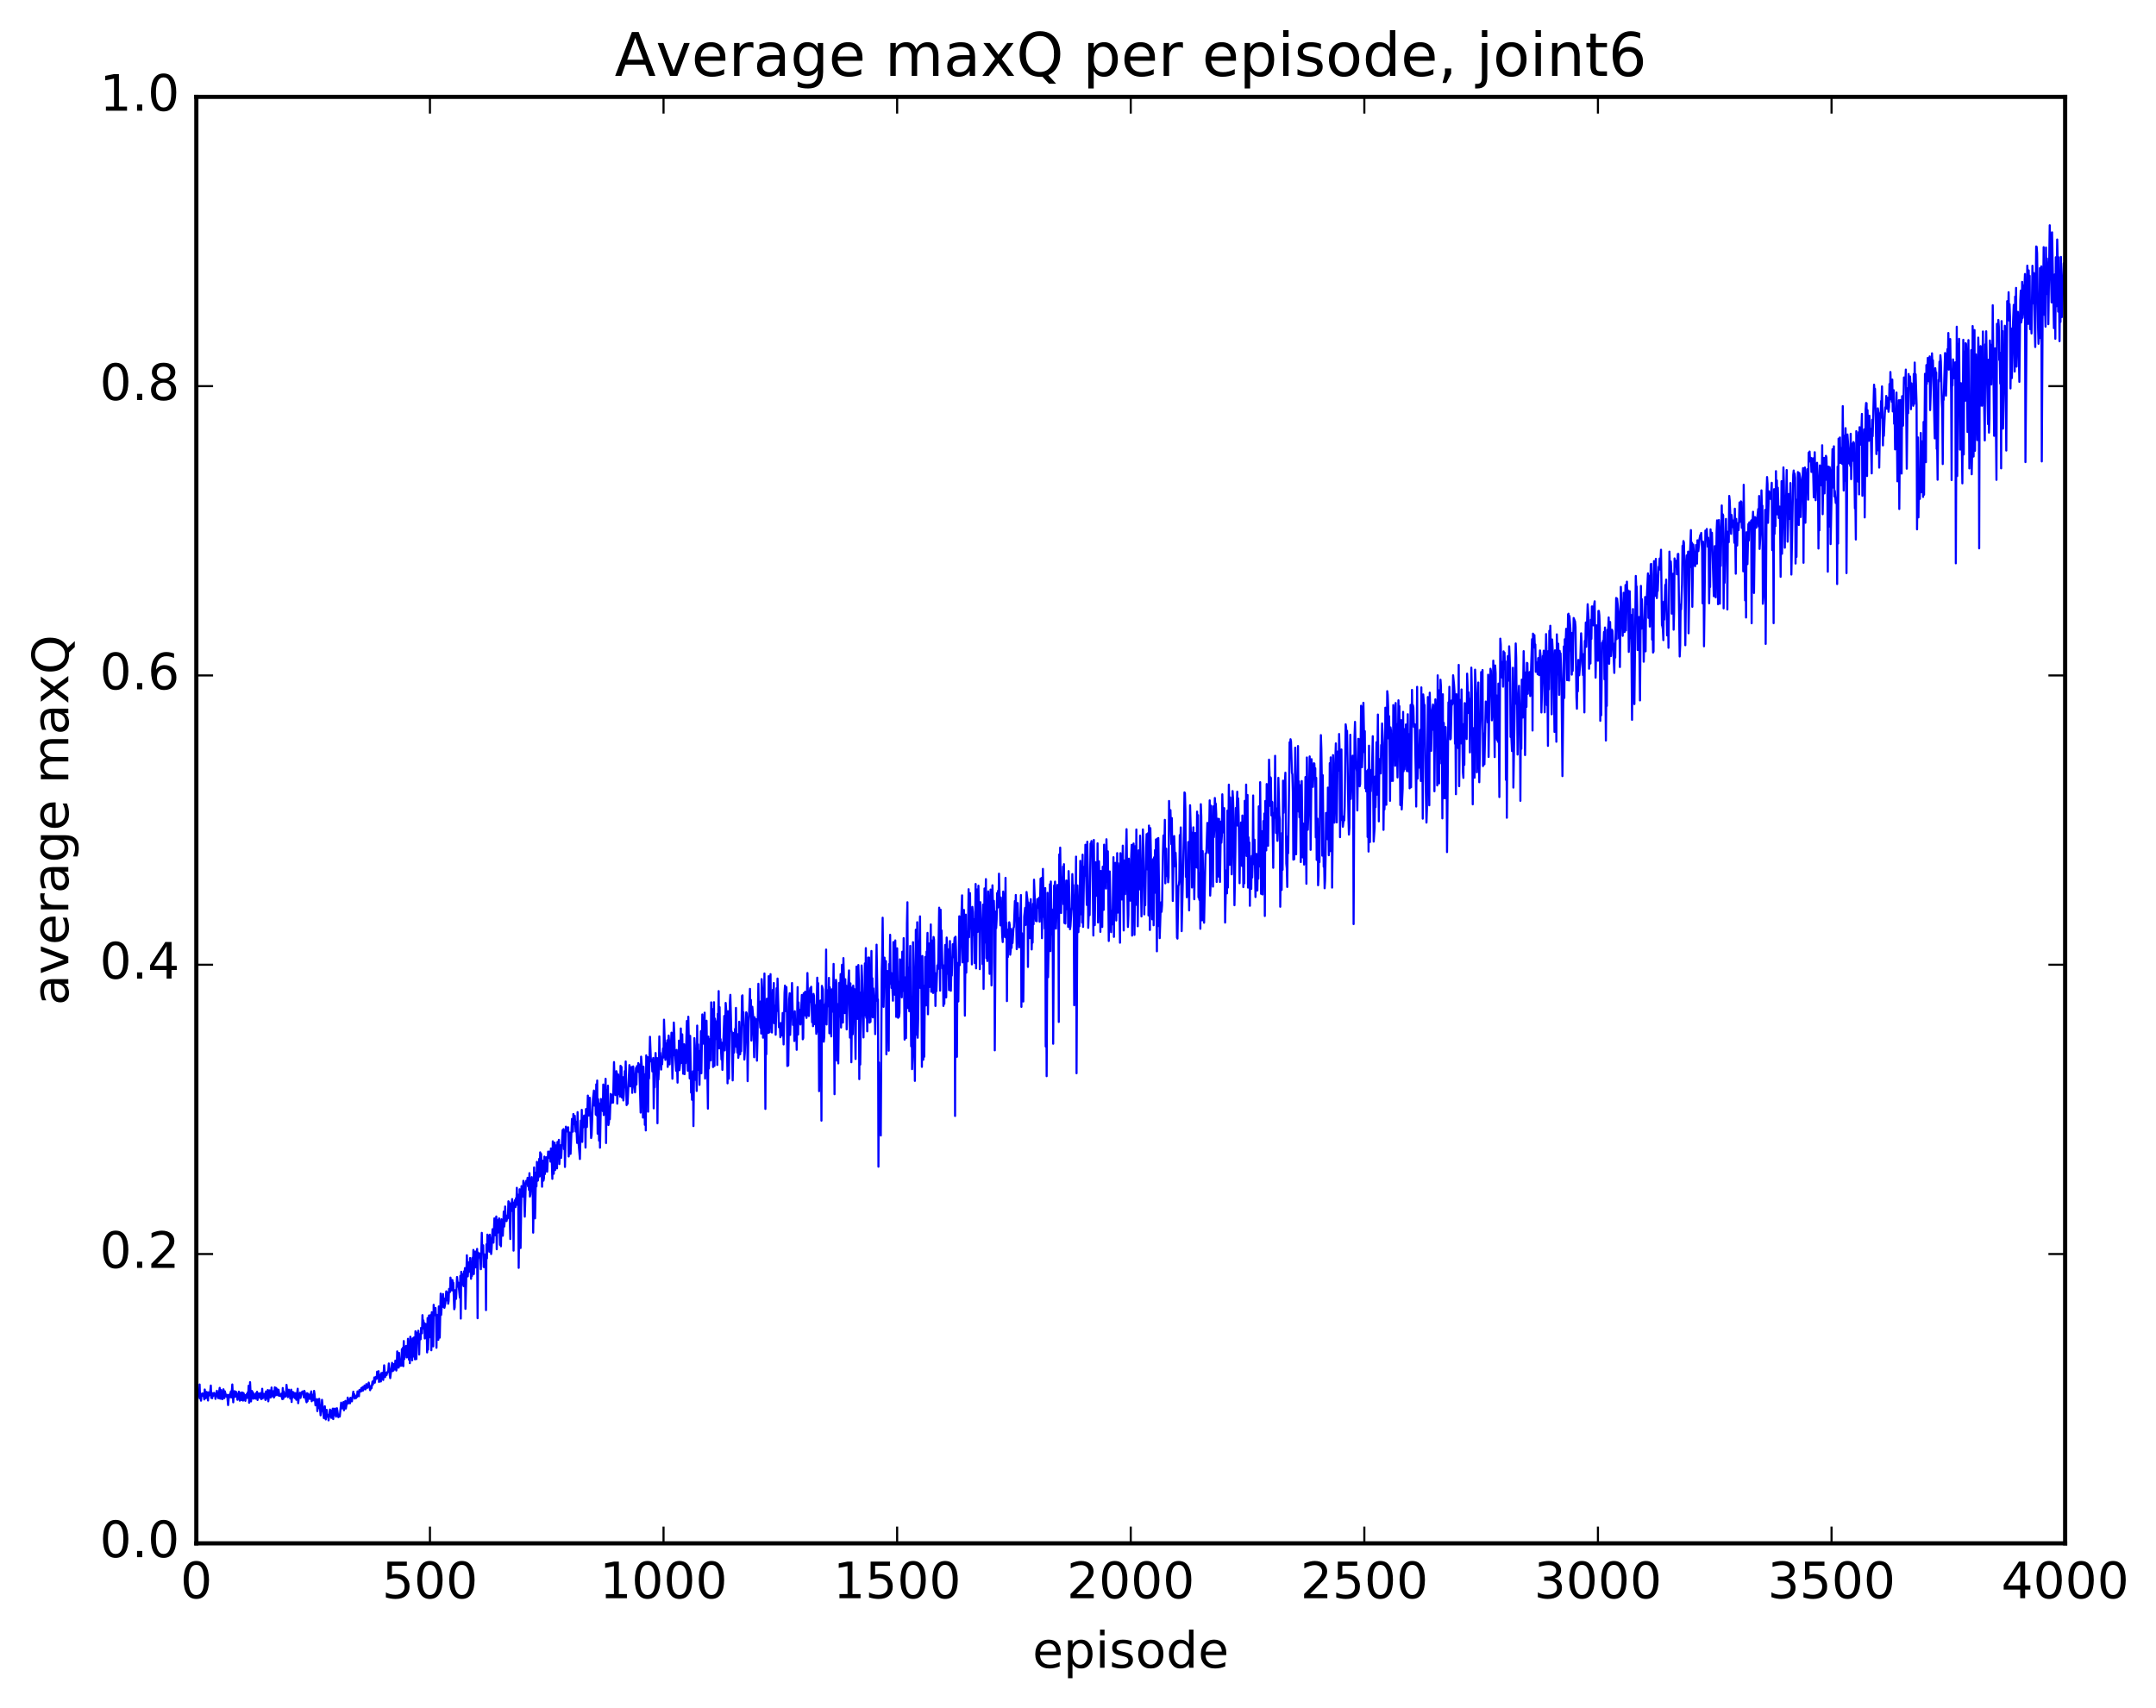 <?xml version="1.0" encoding="utf-8" standalone="no"?>
<!DOCTYPE svg PUBLIC "-//W3C//DTD SVG 1.1//EN"
  "http://www.w3.org/Graphics/SVG/1.1/DTD/svg11.dtd">
<!-- Created with matplotlib (http://matplotlib.org/) -->
<svg height="408pt" version="1.1" viewBox="0 0 515 408" width="515pt" xmlns="http://www.w3.org/2000/svg" xmlns:xlink="http://www.w3.org/1999/xlink">
 <defs>
  <style type="text/css">
*{stroke-linecap:butt;stroke-linejoin:round;stroke-miterlimit:100000;}
  </style>
 </defs>
 <g id="figure_1">
  <g id="patch_1">
   <path d="M 0 408.169 
L 515.768 408.169 
L 515.768 0 
L 0 0 
z
" style="fill:#ffffff;"/>
  </g>
  <g id="axes_1">
   <g id="patch_2">
    <path d="M 46.898 368.742 
L 493.298 368.742 
L 493.298 23.142 
L 46.898 23.142 
z
" style="fill:#ffffff;"/>
   </g>
   <g id="line2d_1">
    <path clip-path="url(#p5f791b278e)" d="M 47.009 335.117 
L 47.121 333.383 
L 47.232 334.112 
L 47.344 332.95 
L 47.456 333.518 
L 47.567 333.368 
L 47.679 330.79 
L 47.79 334.129 
L 47.902 333.004 
L 48.014 334.659 
L 48.125 333.025 
L 48.237 333.261 
L 48.348 332.935 
L 48.46 333.507 
L 48.572 332.951 
L 48.795 334.363 
L 48.906 331.987 
L 49.13 334.065 
L 49.353 332.57 
L 49.576 333.705 
L 49.688 334.615 
L 49.799 332.666 
L 49.911 333.476 
L 50.022 332.738 
L 50.134 333.319 
L 50.357 331.044 
L 50.469 333.991 
L 50.58 332.791 
L 50.692 334.066 
L 50.803 332.919 
L 50.915 333.536 
L 51.138 332.793 
L 51.25 333.262 
L 51.361 333.187 
L 51.473 334.228 
L 51.696 332.782 
L 51.808 332.296 
L 51.919 333.588 
L 52.031 333.467 
L 52.143 334.065 
L 52.477 331.595 
L 52.589 334.178 
L 52.701 333.973 
L 52.812 332.109 
L 52.924 334.208 
L 53.035 333.966 
L 53.147 334.286 
L 53.37 331.934 
L 53.482 332.539 
L 53.593 334.053 
L 53.705 332.419 
L 54.04 333.667 
L 54.151 333.709 
L 54.263 333.272 
L 54.486 335.716 
L 54.709 333.248 
L 54.821 333.851 
L 55.156 332.446 
L 55.267 333.895 
L 55.491 330.782 
L 55.714 335.05 
L 55.825 333.079 
L 55.937 333.089 
L 56.049 332.379 
L 56.16 333.751 
L 56.272 333.464 
L 56.383 332.54 
L 56.495 333.387 
L 56.607 333.298 
L 56.718 334.451 
L 56.83 332.976 
L 56.941 333.947 
L 57.053 332.496 
L 57.276 334.657 
L 57.499 332.778 
L 57.723 334.52 
L 57.834 332.692 
L 57.946 332.911 
L 58.057 334.643 
L 58.169 332.836 
L 58.281 333.231 
L 58.392 334.441 
L 58.504 333.306 
L 58.615 334.697 
L 58.727 333.472 
L 58.839 333.809 
L 58.95 333.063 
L 59.062 334.01 
L 59.173 332.668 
L 59.285 333.521 
L 59.397 331.077 
L 59.508 335.152 
L 59.62 334.486 
L 59.731 330.236 
L 59.955 334.835 
L 60.178 332.334 
L 60.289 333.126 
L 60.401 332.64 
L 60.513 334.188 
L 60.624 333.005 
L 60.736 333.285 
L 60.847 334.056 
L 60.959 333.714 
L 61.071 334.181 
L 61.182 332.853 
L 61.294 333.007 
L 61.406 332.531 
L 61.517 334.498 
L 61.629 333.439 
L 61.74 333.67 
L 61.852 332.936 
L 62.075 333.966 
L 62.298 332.827 
L 62.41 334.285 
L 62.522 334.099 
L 62.633 331.81 
L 62.745 334.125 
L 62.968 333.127 
L 63.08 333.007 
L 63.414 334.494 
L 63.526 332.456 
L 63.638 334.202 
L 63.861 333.055 
L 63.972 332.111 
L 64.084 334.819 
L 64.419 332.195 
L 64.642 333.909 
L 64.754 333.582 
L 64.865 331.521 
L 64.977 333.605 
L 65.088 333.332 
L 65.2 333.441 
L 65.311 332.383 
L 65.423 333.894 
L 65.535 333.691 
L 65.646 331.47 
L 65.87 333.377 
L 65.981 331.628 
L 66.093 333.239 
L 66.204 331.924 
L 66.427 333.392 
L 66.539 332.038 
L 66.762 333.519 
L 66.874 333.221 
L 67.097 333.588 
L 67.209 332.981 
L 67.432 334.283 
L 67.543 331.631 
L 67.655 334.223 
L 67.767 332.458 
L 67.878 333.81 
L 67.99 332.91 
L 68.213 333.675 
L 68.325 333.044 
L 68.436 330.876 
L 68.659 332.992 
L 68.771 333.814 
L 68.994 332.025 
L 69.106 333.581 
L 69.218 332.808 
L 69.329 334.151 
L 69.552 332.027 
L 69.664 334.975 
L 69.775 332.51 
L 69.887 333.94 
L 70.11 332.652 
L 70.334 333.641 
L 70.445 334.054 
L 70.557 332.864 
L 70.668 333.337 
L 70.78 334.445 
L 71.115 331.796 
L 71.226 335.258 
L 71.45 333.327 
L 71.561 333.848 
L 71.673 332.759 
L 71.784 334.004 
L 72.007 332.859 
L 72.231 332.464 
L 72.454 333.011 
L 72.566 333.867 
L 72.677 332.305 
L 72.789 332.54 
L 73.012 334.122 
L 73.235 335.043 
L 73.347 332.87 
L 73.458 334.78 
L 73.57 332.996 
L 73.793 334.184 
L 73.905 333.24 
L 74.016 334.244 
L 74.24 332.92 
L 74.351 332.442 
L 74.463 334.797 
L 74.686 333.245 
L 74.909 334.574 
L 75.021 332.32 
L 75.132 333.033 
L 75.356 335.769 
L 75.467 335.626 
L 75.579 335.718 
L 75.69 334.307 
L 75.802 337.152 
L 76.025 334.364 
L 76.137 336.438 
L 76.248 334.224 
L 76.583 338.159 
L 76.695 336.692 
L 76.806 337.115 
L 76.918 334.454 
L 77.141 336.934 
L 77.364 338.839 
L 77.476 338.679 
L 77.588 335.997 
L 77.811 339.145 
L 78.034 336.854 
L 78.145 338.484 
L 78.257 338.034 
L 78.369 338.085 
L 78.48 339.365 
L 78.815 336.785 
L 78.927 338.415 
L 79.038 336.987 
L 79.15 338.777 
L 79.261 337.48 
L 79.373 338.016 
L 79.485 336.566 
L 79.596 339.059 
L 79.708 336.576 
L 79.82 337.458 
L 79.931 336.605 
L 80.043 338.118 
L 80.154 336.562 
L 80.266 338.478 
L 80.489 336.466 
L 80.824 338.596 
L 80.936 338.335 
L 81.159 338.453 
L 81.493 335.127 
L 81.717 336.509 
L 81.94 336.234 
L 82.052 334.98 
L 82.163 336.956 
L 82.498 334.717 
L 82.609 336.539 
L 82.833 335.338 
L 82.944 335.31 
L 83.056 333.919 
L 83.168 335.327 
L 83.279 334.366 
L 83.391 335.182 
L 83.502 334.307 
L 83.614 335.273 
L 83.725 333.959 
L 83.837 334.639 
L 83.949 334.442 
L 84.06 334.819 
L 84.395 332.509 
L 84.507 333.611 
L 84.618 333.088 
L 84.73 334.154 
L 84.841 334.029 
L 84.953 333.738 
L 85.065 334.023 
L 85.176 333.378 
L 85.288 333.766 
L 85.4 332.443 
L 85.623 332.578 
L 85.734 333.596 
L 85.846 332.112 
L 86.069 332.508 
L 86.181 332.246 
L 86.292 331.663 
L 86.404 332.372 
L 86.627 331.393 
L 86.739 332.231 
L 87.073 331.041 
L 87.185 331.099 
L 87.297 331.954 
L 87.52 330.699 
L 87.743 331.596 
L 87.855 331.393 
L 88.078 330.331 
L 88.413 332.152 
L 88.524 331.192 
L 88.636 331.765 
L 88.748 331.672 
L 88.971 330.085 
L 89.082 330.792 
L 89.194 329.972 
L 89.305 330.122 
L 89.417 329.107 
L 89.529 330.362 
L 89.752 328.998 
L 89.975 329.429 
L 90.087 327.731 
L 90.198 328.97 
L 90.421 327.613 
L 90.533 330.179 
L 90.645 329.187 
L 90.756 329.705 
L 90.868 328.45 
L 90.98 330.07 
L 91.091 328.07 
L 91.203 329.332 
L 91.314 328.004 
L 91.537 329.711 
L 91.761 326.209 
L 91.984 329.038 
L 92.096 327.948 
L 92.319 328.577 
L 92.542 327.799 
L 92.653 327.82 
L 92.765 327.308 
L 92.877 325.77 
L 93.1 328.537 
L 93.212 329.271 
L 93.658 325.622 
L 93.769 327.588 
L 93.881 326.187 
L 93.993 327.46 
L 94.104 325.906 
L 94.216 327.187 
L 94.328 327.089 
L 94.439 325.092 
L 94.662 327.453 
L 94.774 326.717 
L 94.885 322.882 
L 94.997 326.697 
L 95.109 323.453 
L 95.22 326.765 
L 95.332 323.255 
L 95.555 326.359 
L 95.778 325.301 
L 95.89 326.292 
L 96.001 322.353 
L 96.113 326.147 
L 96.225 322.04 
L 96.336 326.415 
L 96.448 320.411 
L 96.559 324.743 
L 96.671 321.835 
L 96.783 323.11 
L 96.894 322.906 
L 97.006 321.574 
L 97.118 324.317 
L 97.229 323.796 
L 97.341 324.273 
L 97.452 319.874 
L 97.564 321.337 
L 97.675 324.841 
L 97.787 321.399 
L 97.899 325.698 
L 98.01 319.378 
L 98.122 320.847 
L 98.234 324.236 
L 98.345 322.104 
L 98.457 325.005 
L 98.568 319.773 
L 98.68 324.132 
L 98.903 319.542 
L 99.126 324.771 
L 99.238 318.069 
L 99.461 324.721 
L 99.573 318.436 
L 99.684 320.569 
L 99.907 317.945 
L 100.131 323.633 
L 100.242 318.779 
L 100.354 318.812 
L 100.466 320.006 
L 100.577 317.274 
L 100.8 318.562 
L 100.912 314.222 
L 101.023 316.938 
L 101.135 315.495 
L 101.247 317.456 
L 101.358 316.116 
L 101.47 319.8 
L 101.693 316.327 
L 101.805 317.849 
L 101.916 316.551 
L 102.028 323.13 
L 102.139 314.913 
L 102.251 322.459 
L 102.474 314.299 
L 102.586 319.516 
L 102.698 314.478 
L 102.809 317.876 
L 102.921 314.121 
L 103.032 322.616 
L 103.144 313.52 
L 103.255 314.512 
L 103.479 321.683 
L 103.59 311.757 
L 103.702 313.251 
L 103.814 312.581 
L 103.925 314.237 
L 104.037 312.52 
L 104.148 314.898 
L 104.26 322.015 
L 104.371 314.152 
L 104.706 320.113 
L 104.818 312.137 
L 105.041 319.603 
L 105.264 309.083 
L 105.376 314.152 
L 105.599 310.687 
L 105.711 310.904 
L 105.822 309.172 
L 105.934 312.269 
L 106.046 310.262 
L 106.157 312.473 
L 106.38 311.334 
L 106.603 308.533 
L 106.715 310.678 
L 106.827 308.774 
L 106.938 308.988 
L 107.05 311.493 
L 107.162 310.829 
L 107.273 307.955 
L 107.496 308.691 
L 107.608 305.254 
L 107.831 307.523 
L 107.943 308.314 
L 108.054 305.828 
L 108.166 306.591 
L 108.278 306.477 
L 108.501 312.812 
L 108.612 312.378 
L 108.724 308.262 
L 108.835 308.632 
L 108.947 310.328 
L 109.17 305.103 
L 109.394 307.411 
L 109.505 306.478 
L 109.84 310.03 
L 109.951 304.838 
L 110.063 315.047 
L 110.175 303.86 
L 110.286 306.98 
L 110.398 305.046 
L 110.51 305.649 
L 110.621 304.389 
L 110.733 307.297 
L 110.844 303.769 
L 110.956 304.709 
L 111.067 302.979 
L 111.179 312.722 
L 111.514 299.917 
L 111.737 304.963 
L 111.96 301.613 
L 112.072 302.101 
L 112.183 303.843 
L 112.295 300.573 
L 112.518 305.533 
L 112.63 304.134 
L 112.742 304.85 
L 112.853 300.52 
L 112.965 302.725 
L 113.076 298.639 
L 113.188 304.402 
L 113.299 300.978 
L 113.411 302.217 
L 113.523 299.021 
L 113.634 302.818 
L 113.746 299.588 
L 113.858 301.019 
L 113.969 298.396 
L 114.081 314.958 
L 114.192 299.262 
L 114.304 300.456 
L 114.527 299.485 
L 114.75 300.955 
L 114.862 303.245 
L 115.085 294.56 
L 115.197 298.858 
L 115.308 298.577 
L 115.42 297.54 
L 115.531 302.721 
L 115.643 301.95 
L 115.755 299.702 
L 115.866 302.85 
L 115.978 299.838 
L 116.09 313.021 
L 116.201 297.297 
L 116.313 300.661 
L 116.424 294.985 
L 116.647 296.285 
L 116.759 295.286 
L 116.871 299.067 
L 116.982 295.005 
L 117.206 297.365 
L 117.317 299.624 
L 117.429 298.463 
L 117.652 293.693 
L 117.763 294.424 
L 117.875 296.902 
L 118.098 291.095 
L 118.322 295.143 
L 118.545 290.651 
L 118.656 298.48 
L 118.768 292.004 
L 118.879 294.548 
L 118.991 291.477 
L 119.103 293.553 
L 119.214 291.088 
L 119.326 292.462 
L 119.438 297.434 
L 119.549 293.806 
L 119.661 297.775 
L 119.772 291.309 
L 119.996 292.148 
L 120.107 295.256 
L 120.33 289.48 
L 120.442 293.056 
L 120.553 291.866 
L 120.665 288.262 
L 120.777 290.764 
L 120.888 290.386 
L 121 291.743 
L 121.112 291.126 
L 121.223 291.144 
L 121.335 290.952 
L 121.446 287.02 
L 121.558 287.16 
L 121.669 287.594 
L 121.893 296.035 
L 122.004 287.543 
L 122.116 289.146 
L 122.339 286.491 
L 122.451 289.397 
L 122.562 288.348 
L 122.674 298.812 
L 122.785 287.325 
L 122.897 287.774 
L 123.009 286.774 
L 123.12 288.41 
L 123.232 286.306 
L 123.344 287.893 
L 123.455 283.802 
L 123.567 287.664 
L 123.678 285.416 
L 123.79 287.636 
L 123.901 302.921 
L 124.125 284.147 
L 124.236 287.162 
L 124.348 298.186 
L 124.571 283.405 
L 124.683 284.095 
L 124.906 285.906 
L 125.017 282.129 
L 125.129 282.591 
L 125.352 290.69 
L 125.576 283.392 
L 125.687 282.13 
L 125.799 282.776 
L 125.91 282.674 
L 126.022 281.411 
L 126.133 283.441 
L 126.245 282.833 
L 126.357 284.307 
L 126.468 280.302 
L 126.58 285.885 
L 126.692 285.438 
L 127.026 281.246 
L 127.138 284.373 
L 127.249 284.271 
L 127.361 294.513 
L 127.584 278.929 
L 127.808 291.103 
L 128.031 280.147 
L 128.142 283.463 
L 128.254 277.596 
L 128.365 282.137 
L 128.477 282.074 
L 128.589 281.222 
L 128.812 276.881 
L 128.923 281.081 
L 129.035 275.323 
L 129.147 276.136 
L 129.258 275.688 
L 129.37 278.271 
L 129.482 283.544 
L 129.593 277.315 
L 129.816 282.09 
L 129.928 281.512 
L 130.04 276.339 
L 130.151 280.523 
L 130.374 278.729 
L 130.486 276.501 
L 130.709 279.932 
L 130.932 275.149 
L 131.044 276.674 
L 131.267 275.148 
L 131.379 275.316 
L 131.49 277.544 
L 131.602 274.394 
L 131.825 277.699 
L 131.937 281.656 
L 132.048 272.685 
L 132.272 280.452 
L 132.495 273.023 
L 132.606 279.549 
L 132.829 273.653 
L 132.941 275.287 
L 133.053 279.16 
L 133.164 272.842 
L 133.387 275.04 
L 133.499 272.335 
L 133.611 278.127 
L 133.834 273.941 
L 133.946 273.612 
L 134.057 276.639 
L 134.392 270.003 
L 134.504 272.14 
L 134.615 269.77 
L 134.727 274.558 
L 134.838 270.161 
L 134.95 278.812 
L 135.173 269.19 
L 135.285 269.489 
L 135.396 270.332 
L 135.619 269.402 
L 135.731 269.343 
L 135.843 276.315 
L 135.954 274.74 
L 136.066 270.601 
L 136.178 271.101 
L 136.289 275.692 
L 136.624 267.345 
L 136.847 270.378 
L 136.959 266.161 
L 137.07 266.654 
L 137.182 268.589 
L 137.293 266.593 
L 137.517 270.356 
L 137.628 268.031 
L 137.851 273.075 
L 137.963 265.717 
L 138.186 272.873 
L 138.521 276.917 
L 138.744 267.738 
L 138.856 271.638 
L 138.968 265.176 
L 139.079 272.826 
L 139.191 267.428 
L 139.302 269.363 
L 139.525 266.531 
L 139.637 267.252 
L 139.749 266.532 
L 139.86 274.181 
L 139.972 264.976 
L 140.195 269.272 
L 140.418 261.766 
L 140.642 266.537 
L 140.865 262.282 
L 140.976 264.612 
L 141.2 271.904 
L 141.311 271.283 
L 141.646 262.48 
L 141.869 260.555 
L 141.981 264.148 
L 142.092 260.888 
L 142.204 260.96 
L 142.315 266.305 
L 142.427 259.083 
L 142.539 266.51 
L 142.65 258.166 
L 142.762 270.876 
L 142.874 262.603 
L 142.985 264.865 
L 143.097 272.53 
L 143.208 263.662 
L 143.32 274.216 
L 143.543 262.58 
L 143.655 264.303 
L 143.878 262.841 
L 143.989 265.486 
L 144.101 259.125 
L 144.213 266.417 
L 144.324 261.908 
L 144.436 265.352 
L 144.659 257.748 
L 144.771 273.103 
L 144.882 260.405 
L 145.106 264.982 
L 145.217 259.398 
L 145.329 268.811 
L 145.44 268.262 
L 145.552 265.536 
L 145.663 267.42 
L 145.887 261.365 
L 145.998 263.572 
L 146.221 261.612 
L 146.445 263.449 
L 146.668 253.753 
L 146.78 257.827 
L 146.891 257.489 
L 147.003 261.644 
L 147.114 261.512 
L 147.226 255.93 
L 147.338 256.321 
L 147.449 263.684 
L 147.672 256.717 
L 147.895 261.438 
L 148.007 258.587 
L 148.119 262.009 
L 148.23 254.642 
L 148.342 256.848 
L 148.453 254.916 
L 148.565 262.252 
L 148.677 257.296 
L 148.9 262.93 
L 149.012 261.56 
L 149.235 255.908 
L 149.346 259.765 
L 149.458 253.611 
L 149.681 264.035 
L 149.793 261.716 
L 149.904 263.736 
L 150.351 254.483 
L 150.462 255.328 
L 150.574 259.558 
L 150.797 254.984 
L 150.909 254.946 
L 151.02 261.112 
L 151.244 254.794 
L 151.578 259.833 
L 151.69 260.997 
L 151.913 255.166 
L 152.025 259.131 
L 152.136 254.732 
L 152.359 255.57 
L 152.471 253.995 
L 152.583 256.157 
L 152.694 254.321 
L 153.029 265.824 
L 153.141 252.459 
L 153.364 255.448 
L 153.587 267.023 
L 153.699 254.856 
L 153.922 260.802 
L 154.034 268.757 
L 154.145 256.675 
L 154.257 270.09 
L 154.368 252.15 
L 154.48 261.215 
L 154.591 259.979 
L 154.703 252.578 
L 154.815 265.609 
L 154.926 255.398 
L 155.038 257.675 
L 155.261 247.712 
L 155.484 253.59 
L 155.708 253.155 
L 155.819 255.992 
L 156.042 252.768 
L 156.154 264.814 
L 156.266 256.471 
L 156.377 259.801 
L 156.6 251.6 
L 156.712 255.866 
L 156.823 255.138 
L 156.935 252.779 
L 157.047 268.378 
L 157.158 255.332 
L 157.27 257.95 
L 157.381 255.677 
L 157.493 247.632 
L 157.605 252.073 
L 157.716 251.551 
L 157.94 255.544 
L 158.051 252.688 
L 158.163 254.273 
L 158.386 250.487 
L 158.498 252.675 
L 158.609 243.627 
L 158.944 253.233 
L 159.167 249.284 
L 159.279 251.859 
L 159.39 248.556 
L 159.502 254.914 
L 159.725 247.422 
L 159.837 248.968 
L 159.948 254.312 
L 160.06 251.229 
L 160.172 251.939 
L 160.395 246.732 
L 160.618 257.739 
L 160.953 244.308 
L 161.064 246.749 
L 161.176 252.154 
L 161.287 252.085 
L 161.511 255.838 
L 161.622 250.856 
L 161.845 258.67 
L 161.957 252.246 
L 162.069 255.333 
L 162.18 248.634 
L 162.292 255.698 
L 162.515 253.676 
L 162.627 245.727 
L 162.738 253.965 
L 162.962 247.129 
L 163.185 256.544 
L 163.408 249.5 
L 163.519 256.645 
L 163.631 252.594 
L 163.743 254.05 
L 163.854 251.92 
L 164.077 243.93 
L 164.301 255.827 
L 164.412 242.921 
L 164.747 257.668 
L 164.859 247.49 
L 165.082 261.054 
L 165.194 258.394 
L 165.305 262.775 
L 165.528 255.962 
L 165.64 269.058 
L 165.863 248.04 
L 165.975 249.775 
L 166.086 258.006 
L 166.198 250.513 
L 166.421 260.656 
L 166.533 245.037 
L 166.644 255.347 
L 166.756 249.526 
L 166.868 255.66 
L 166.979 253.439 
L 167.091 259.203 
L 167.202 251.078 
L 167.314 253.079 
L 167.425 246.366 
L 167.537 256.439 
L 167.76 242.373 
L 167.983 249.254 
L 168.095 249.377 
L 168.318 241.954 
L 168.43 257.697 
L 168.542 246.952 
L 168.653 249.571 
L 168.765 243.881 
L 169.1 264.883 
L 169.211 247.668 
L 169.323 255.295 
L 169.657 248.244 
L 169.769 253.345 
L 169.881 239.489 
L 169.992 242.914 
L 170.215 241.109 
L 170.327 254.944 
L 170.439 250.564 
L 170.55 239.456 
L 170.662 254.686 
L 170.774 243.368 
L 170.885 244.138 
L 170.997 248.259 
L 171.108 244.07 
L 171.22 244.541 
L 171.332 254.449 
L 171.443 242.224 
L 171.555 243.533 
L 171.666 236.797 
L 171.778 250.476 
L 171.889 240.639 
L 172.001 249.677 
L 172.113 248.275 
L 172.336 253.142 
L 172.447 249.144 
L 172.559 255.623 
L 173.006 242.743 
L 173.117 250.971 
L 173.34 239.628 
L 173.452 241.107 
L 173.675 251.073 
L 173.787 258.836 
L 173.898 241.607 
L 174.121 257.72 
L 174.345 239.344 
L 174.456 237.692 
L 174.679 246.418 
L 174.791 246.444 
L 175.014 258.137 
L 175.238 246.8 
L 175.349 251.5 
L 175.572 245.839 
L 175.684 248.865 
L 175.796 240.812 
L 175.907 250.137 
L 176.019 249.608 
L 176.13 251.49 
L 176.242 247.096 
L 176.353 252.738 
L 176.465 251.864 
L 176.577 244.117 
L 176.8 251.9 
L 176.911 248.823 
L 177.023 251.16 
L 177.246 237.933 
L 177.358 237.811 
L 177.47 244.848 
L 177.581 241.859 
L 177.804 253.149 
L 177.916 251.532 
L 178.251 241.864 
L 178.362 242.084 
L 178.474 246.208 
L 178.585 258.325 
L 178.809 243.986 
L 178.92 242.631 
L 179.143 236.267 
L 179.255 242.639 
L 179.367 238.918 
L 179.478 248.614 
L 179.702 240.535 
L 179.925 243.052 
L 180.148 252.605 
L 180.26 243.057 
L 180.483 246.854 
L 180.594 243.503 
L 180.817 253.422 
L 180.929 248.789 
L 181.152 235.05 
L 181.264 242.527 
L 181.375 241.166 
L 181.599 245.518 
L 181.71 239.245 
L 181.822 246.942 
L 181.934 233.935 
L 182.157 237.58 
L 182.268 247.934 
L 182.492 243.183 
L 182.603 232.592 
L 182.826 264.955 
L 182.938 244.871 
L 183.049 251.89 
L 183.161 238.619 
L 183.273 239.87 
L 183.496 246.821 
L 183.607 233.232 
L 183.719 237.095 
L 183.831 246.639 
L 184.054 232.748 
L 184.166 245.099 
L 184.277 243.827 
L 184.389 246.694 
L 184.612 236.494 
L 184.724 238.49 
L 184.835 234.871 
L 184.947 244.485 
L 185.17 240.291 
L 185.281 247.225 
L 185.505 236.112 
L 185.616 241.542 
L 185.728 233.803 
L 186.063 245.431 
L 186.286 244.887 
L 186.398 247.831 
L 186.509 244.429 
L 186.732 247.415 
L 186.844 246.598 
L 186.956 242.022 
L 187.179 249.544 
L 187.402 237.136 
L 187.513 235.483 
L 187.625 241.596 
L 187.737 240.508 
L 187.848 235.855 
L 187.96 240.563 
L 188.071 254.697 
L 188.183 244.641 
L 188.295 254.566 
L 188.518 238.704 
L 188.63 237.309 
L 188.741 247.272 
L 188.964 240.386 
L 189.076 239.093 
L 189.188 234.868 
L 189.411 244.874 
L 189.522 242.632 
L 189.634 243.622 
L 189.745 248.726 
L 189.857 241.611 
L 189.969 245.584 
L 190.08 243.751 
L 190.192 245.371 
L 190.304 250.83 
L 190.527 235.845 
L 190.638 247.169 
L 190.75 239.507 
L 190.862 243.366 
L 190.973 241.252 
L 191.196 244.787 
L 191.308 242.688 
L 191.531 237.725 
L 191.643 238.076 
L 191.754 248.315 
L 191.866 248.01 
L 191.977 237.315 
L 192.089 238.488 
L 192.201 241.152 
L 192.312 236.951 
L 192.424 242.687 
L 192.536 241.622 
L 192.647 243.206 
L 192.87 232.483 
L 193.094 242.587 
L 193.205 242.749 
L 193.428 236.997 
L 193.54 236.074 
L 193.651 239.368 
L 193.763 235.761 
L 193.986 244.24 
L 194.098 238.72 
L 194.209 245.18 
L 194.321 237.463 
L 194.433 237.92 
L 194.656 244.727 
L 194.768 240.171 
L 194.991 247.012 
L 195.214 233.594 
L 195.326 246.477 
L 195.437 234.903 
L 195.549 242.251 
L 195.66 260.712 
L 195.772 240.5 
L 195.883 240.513 
L 195.995 239.043 
L 196.107 248.105 
L 196.218 267.749 
L 196.33 235.551 
L 196.553 236.399 
L 196.776 248.892 
L 196.888 247.785 
L 197 240.067 
L 197.111 240.501 
L 197.223 239.33 
L 197.334 226.876 
L 197.446 244.771 
L 197.558 237.38 
L 197.669 237.584 
L 197.781 236.569 
L 197.892 240.457 
L 198.004 233.651 
L 198.115 246.879 
L 198.227 235.887 
L 198.339 244.467 
L 198.45 242.044 
L 198.562 247.628 
L 198.673 236.383 
L 198.785 241.734 
L 198.897 236.844 
L 199.008 237.91 
L 199.12 230.304 
L 199.343 261.434 
L 199.455 234.836 
L 199.566 243.873 
L 199.678 234.106 
L 199.79 234.83 
L 199.901 253.393 
L 200.124 239.908 
L 200.236 254.077 
L 200.459 234.837 
L 200.571 242.897 
L 200.794 232.738 
L 200.905 245.506 
L 201.129 230.514 
L 201.24 230.526 
L 201.352 244.319 
L 201.464 228.915 
L 201.798 242.058 
L 201.91 233.969 
L 202.022 241.759 
L 202.133 235.515 
L 202.245 245.95 
L 202.468 237.843 
L 202.803 231.856 
L 203.026 247.915 
L 203.137 234.951 
L 203.361 253.804 
L 203.584 235.944 
L 203.696 247.107 
L 203.807 235.489 
L 203.919 237.422 
L 204.03 236.286 
L 204.142 239.047 
L 204.365 253.019 
L 204.588 230.943 
L 204.811 243.437 
L 205.035 230.57 
L 205.146 234.323 
L 205.258 257.831 
L 205.369 237.151 
L 205.481 254.353 
L 205.816 230.674 
L 205.928 233.228 
L 206.262 247.872 
L 206.374 238.598 
L 206.486 240.314 
L 206.597 230.181 
L 206.709 242.626 
L 206.82 226.532 
L 206.932 243.174 
L 207.043 238.865 
L 207.155 246.415 
L 207.378 228.792 
L 207.49 237.515 
L 207.601 228.781 
L 207.713 244.335 
L 207.825 234.452 
L 207.936 244.138 
L 208.16 227.214 
L 208.271 242.903 
L 208.383 233.722 
L 208.494 243.091 
L 208.606 236.158 
L 208.718 238.249 
L 208.829 237.989 
L 208.941 240.644 
L 209.052 247.078 
L 209.387 225.706 
L 209.61 239.176 
L 209.722 238.797 
L 209.833 278.751 
L 209.945 253.842 
L 210.057 265.554 
L 210.168 258.004 
L 210.392 271.305 
L 210.615 232.021 
L 210.726 228.422 
L 210.838 219.266 
L 211.061 240.563 
L 211.284 228.803 
L 211.396 232.532 
L 211.619 229.633 
L 211.731 251.913 
L 211.954 231.994 
L 212.065 232.218 
L 212.177 237.878 
L 212.289 251.044 
L 212.4 230.302 
L 212.512 232.649 
L 212.624 223.349 
L 212.735 235.056 
L 212.847 232.435 
L 212.958 236.051 
L 213.07 233.603 
L 213.293 239.097 
L 213.405 225.084 
L 213.516 230.892 
L 213.628 227.698 
L 213.739 237.668 
L 213.851 224.69 
L 214.074 242.96 
L 214.298 226.575 
L 214.521 243.184 
L 214.632 234.616 
L 214.744 242.956 
L 214.856 242.024 
L 214.967 229.204 
L 215.19 236.889 
L 215.302 229.425 
L 215.413 238.288 
L 215.525 227.375 
L 215.748 236.771 
L 215.86 224.149 
L 216.083 248.387 
L 216.306 233.515 
L 216.418 248.036 
L 216.641 220.593 
L 216.753 215.569 
L 216.864 240.837 
L 217.088 231.192 
L 217.199 241.621 
L 217.422 226 
L 217.645 249.986 
L 217.757 238.23 
L 217.869 255.452 
L 217.98 252.492 
L 218.092 225.108 
L 218.315 236.578 
L 218.538 258.252 
L 218.762 222.133 
L 218.873 223.927 
L 218.985 247.242 
L 219.096 220.344 
L 219.208 247.946 
L 219.32 243.56 
L 219.543 226.067 
L 219.654 224.242 
L 219.766 218.944 
L 219.877 236.053 
L 219.989 232.666 
L 220.101 236.625 
L 220.212 254.899 
L 220.324 228.407 
L 220.547 253.203 
L 220.659 235.529 
L 220.77 252.49 
L 220.994 228.641 
L 221.217 240.215 
L 221.328 227.362 
L 221.44 227.687 
L 221.552 222.892 
L 221.663 242.338 
L 221.886 225.417 
L 221.998 235.825 
L 222.109 235.435 
L 222.333 220.874 
L 222.444 236.964 
L 222.556 224.69 
L 222.667 231.117 
L 222.779 228.232 
L 222.891 237.256 
L 223.002 223.87 
L 223.114 224.434 
L 223.226 234.149 
L 223.337 232.457 
L 223.449 240.351 
L 223.56 233.494 
L 223.672 236.813 
L 223.895 230.655 
L 224.007 231.55 
L 224.118 229.84 
L 224.341 216.864 
L 224.565 236.686 
L 224.676 217.346 
L 224.788 226.718 
L 224.899 222.299 
L 225.123 231.395 
L 225.234 230.589 
L 225.346 240.345 
L 225.458 236.088 
L 225.569 239.854 
L 225.792 225.757 
L 225.904 226.972 
L 226.016 238.307 
L 226.127 224.003 
L 226.239 226.705 
L 226.35 232.651 
L 226.462 226.826 
L 226.685 236.564 
L 226.797 232.673 
L 226.908 224.836 
L 227.131 236.724 
L 227.243 231.676 
L 227.355 233.085 
L 227.578 225.599 
L 227.69 228.713 
L 228.024 224.049 
L 228.136 266.63 
L 228.248 223.807 
L 228.359 226.953 
L 228.471 233.89 
L 228.582 252.498 
L 228.694 230.077 
L 228.917 239.273 
L 229.14 218.924 
L 229.252 230.612 
L 229.81 213.922 
L 229.922 229.943 
L 230.145 217.843 
L 230.256 217.409 
L 230.48 242.665 
L 230.703 218.53 
L 230.814 232.397 
L 230.926 222.599 
L 231.037 229.727 
L 231.149 229.712 
L 231.372 212.454 
L 231.484 223.925 
L 231.707 213.389 
L 231.819 221.666 
L 231.93 219.277 
L 232.042 222.297 
L 232.154 230.417 
L 232.265 216.68 
L 232.377 217.914 
L 232.488 223.398 
L 232.6 219.61 
L 232.712 221.552 
L 232.823 230.104 
L 233.046 211.206 
L 233.158 231.372 
L 233.381 212.508 
L 233.493 222.681 
L 233.604 219.715 
L 233.716 211.619 
L 233.827 217.047 
L 233.939 215.806 
L 234.051 231.56 
L 234.162 215.557 
L 234.386 221.893 
L 234.497 220.505 
L 234.609 221.084 
L 234.72 230.336 
L 234.832 216.128 
L 234.944 236.278 
L 235.167 212.279 
L 235.278 225.194 
L 235.501 210.046 
L 235.613 228.933 
L 235.725 222.43 
L 235.836 229.619 
L 236.06 212.972 
L 236.171 215.646 
L 236.394 232.681 
L 236.618 212.539 
L 236.841 235.448 
L 236.952 229.94 
L 237.064 211.523 
L 237.287 220.231 
L 237.399 215.247 
L 237.51 218.978 
L 237.622 250.954 
L 237.845 217.797 
L 237.957 221.77 
L 238.068 219.645 
L 238.18 213.382 
L 238.292 216.876 
L 238.403 212.842 
L 238.515 216.67 
L 238.626 208.744 
L 238.961 221.086 
L 239.073 214.436 
L 239.184 217.218 
L 239.407 223.782 
L 239.519 225.081 
L 239.631 213.016 
L 239.742 223.582 
L 239.854 213.575 
L 240.077 223.94 
L 240.189 209.74 
L 240.3 222.133 
L 240.412 220.457 
L 240.524 239.19 
L 240.635 224.645 
L 240.747 228.679 
L 240.858 222.075 
L 240.97 223.513 
L 241.082 220.348 
L 241.193 221.005 
L 241.305 228.11 
L 241.416 227.137 
L 241.528 221.939 
L 241.639 226.473 
L 241.751 222.42 
L 241.863 225.322 
L 242.086 221.724 
L 242.197 221.502 
L 242.421 215.282 
L 242.532 219.734 
L 242.644 213.831 
L 242.867 226.783 
L 243.09 215.76 
L 243.425 226.356 
L 243.537 219.386 
L 243.648 224.135 
L 243.871 213.848 
L 243.983 240.568 
L 244.095 222.969 
L 244.206 233.111 
L 244.318 226.845 
L 244.429 239.289 
L 244.653 219.003 
L 244.876 216.908 
L 244.988 220.991 
L 245.211 213.119 
L 245.434 215.129 
L 245.546 231.025 
L 245.657 215.624 
L 245.992 224.138 
L 246.215 214.829 
L 246.438 226.851 
L 246.55 222.697 
L 246.661 225.218 
L 246.773 215.942 
L 246.885 220.831 
L 246.996 210.179 
L 247.331 218.613 
L 247.443 220.054 
L 247.554 219.01 
L 247.666 220.107 
L 247.778 214.802 
L 247.889 216.93 
L 248.224 214.466 
L 248.335 220.219 
L 248.559 209.931 
L 248.67 214.318 
L 248.782 209.767 
L 248.893 224.157 
L 249.117 207.603 
L 249.34 219.083 
L 249.452 216.701 
L 249.563 221.857 
L 249.675 212.185 
L 249.786 250.044 
L 249.898 230.005 
L 250.01 257.127 
L 250.233 213.317 
L 250.344 233.484 
L 250.567 221.312 
L 250.679 222.344 
L 250.791 211.275 
L 250.902 227.26 
L 251.014 210.619 
L 251.237 223.239 
L 251.349 217.311 
L 251.46 224.371 
L 251.572 249.379 
L 251.795 211.58 
L 251.907 212.031 
L 252.018 210.637 
L 252.242 221.881 
L 252.576 211.434 
L 252.688 215.12 
L 252.799 212.78 
L 252.911 244.169 
L 253.023 204.141 
L 253.134 212.816 
L 253.246 202.514 
L 253.469 218.144 
L 253.581 209.691 
L 253.692 213.946 
L 253.804 211.885 
L 253.916 207.044 
L 254.027 216.026 
L 254.139 206.471 
L 254.25 220.519 
L 254.362 212.748 
L 254.474 220.659 
L 254.697 210.389 
L 254.808 217.22 
L 254.92 210.455 
L 255.031 211.597 
L 255.143 221.451 
L 255.255 208.127 
L 255.366 211.451 
L 255.589 222.011 
L 255.701 221.269 
L 255.924 217.649 
L 256.036 216.752 
L 256.147 208.842 
L 256.259 212.831 
L 256.371 211.46 
L 256.482 217.431 
L 256.594 240.178 
L 256.705 215.003 
L 256.817 216.467 
L 256.929 213.453 
L 257.04 204.673 
L 257.152 256.435 
L 257.375 211.559 
L 257.598 222.711 
L 257.71 216.569 
L 257.822 221.317 
L 258.045 205.679 
L 258.156 208.584 
L 258.268 218.474 
L 258.38 214.424 
L 258.491 220.432 
L 258.603 204.198 
L 258.714 221.463 
L 258.938 208.275 
L 259.049 207.07 
L 259.161 209.235 
L 259.272 201.834 
L 259.607 216.213 
L 259.719 201.116 
L 259.83 207.32 
L 259.942 221.686 
L 260.165 215.67 
L 260.277 218.643 
L 260.5 201.539 
L 260.611 201.811 
L 260.723 200.948 
L 260.835 203.728 
L 260.946 203.218 
L 261.17 223.524 
L 261.281 200.679 
L 261.504 221.038 
L 261.728 206.025 
L 261.839 210.217 
L 261.951 206.691 
L 262.062 214.063 
L 262.174 201.496 
L 262.286 220.402 
L 262.509 205.778 
L 262.62 210.95 
L 262.732 210.821 
L 262.844 222.643 
L 262.955 208.093 
L 263.067 208.216 
L 263.178 208.791 
L 263.29 221.478 
L 263.401 207.083 
L 263.513 207.273 
L 263.625 217.401 
L 263.736 201.814 
L 263.848 210.581 
L 263.959 206.473 
L 264.183 212.308 
L 264.294 200.516 
L 264.517 210.676 
L 264.629 203.4 
L 264.852 224.825 
L 265.075 208.205 
L 265.299 219.615 
L 265.41 222.724 
L 265.522 217.618 
L 265.634 218.685 
L 265.745 220.853 
L 265.968 204.81 
L 266.08 223.843 
L 266.192 207.436 
L 266.303 209.522 
L 266.415 206.156 
L 266.526 209.641 
L 266.638 219.935 
L 266.75 214.846 
L 266.861 203.833 
L 266.973 218.05 
L 267.084 206.244 
L 267.196 207.789 
L 267.308 211.248 
L 267.531 225.24 
L 267.642 203.841 
L 267.754 207.374 
L 267.865 205.947 
L 267.977 214.914 
L 268.2 202.046 
L 268.423 222.311 
L 268.535 205.575 
L 268.647 206.608 
L 268.758 213.636 
L 268.981 202.672 
L 269.093 198.117 
L 269.316 215.039 
L 269.428 221.477 
L 269.539 218.629 
L 269.651 205.153 
L 269.763 214.832 
L 269.874 208.981 
L 269.986 215.196 
L 270.209 204.584 
L 270.321 201.85 
L 270.432 223.543 
L 270.656 204.043 
L 270.767 201.532 
L 270.879 203.322 
L 270.99 223.359 
L 271.214 202.168 
L 271.325 216.193 
L 271.437 198.188 
L 271.548 213.05 
L 271.66 205.764 
L 271.772 221.312 
L 271.995 203.162 
L 272.106 212.514 
L 272.218 211.885 
L 272.329 199.664 
L 272.664 218.957 
L 272.776 207.665 
L 272.887 210.515 
L 272.999 198.173 
L 273.111 202.661 
L 273.334 218.474 
L 273.445 209.457 
L 273.557 216.297 
L 273.78 202.55 
L 273.892 199.295 
L 274.115 207.751 
L 274.227 199.074 
L 274.338 218.719 
L 274.45 197.248 
L 274.673 222.201 
L 274.785 197.858 
L 275.231 219.649 
L 275.454 205.272 
L 275.566 221.068 
L 275.678 204.836 
L 275.789 213.329 
L 275.901 203.108 
L 276.012 211.155 
L 276.124 200.568 
L 276.347 227.294 
L 276.459 200.374 
L 276.57 221.272 
L 276.682 200.224 
L 277.017 224.147 
L 277.24 217.129 
L 277.351 215.591 
L 277.463 217.856 
L 277.575 216.297 
L 277.798 203.315 
L 277.909 199.609 
L 278.133 202.719 
L 278.244 195.886 
L 278.356 211.048 
L 278.579 202.766 
L 278.691 209.294 
L 278.802 209.137 
L 278.914 207.233 
L 279.026 210.801 
L 279.137 209.634 
L 279.249 191.374 
L 279.36 195.7 
L 279.584 193.564 
L 279.807 201.685 
L 279.918 195.465 
L 280.142 215.266 
L 280.365 201.485 
L 280.476 199.755 
L 280.7 207.005 
L 280.811 203.752 
L 280.923 206.566 
L 281.146 223.984 
L 281.257 224.259 
L 281.481 211.642 
L 281.592 211.413 
L 281.704 210.312 
L 281.815 199.523 
L 281.927 205.274 
L 282.039 197.689 
L 282.262 222.478 
L 282.82 198.067 
L 282.932 189.326 
L 283.043 189.492 
L 283.155 193.576 
L 283.266 209.502 
L 283.378 206.252 
L 283.49 214.375 
L 283.713 207.03 
L 283.824 201.177 
L 284.048 217.516 
L 284.271 192.389 
L 284.494 200.51 
L 284.606 198.927 
L 284.717 212.049 
L 284.829 200.839 
L 284.94 203.01 
L 285.052 197.668 
L 285.275 214.854 
L 285.498 199.033 
L 285.61 204.223 
L 285.721 199.648 
L 285.833 207.237 
L 285.945 193.918 
L 286.056 207.369 
L 286.168 194.753 
L 286.279 214.39 
L 286.391 214.229 
L 286.503 215.016 
L 286.614 208.601 
L 286.726 221.907 
L 286.837 192.14 
L 286.949 195.036 
L 287.172 219.897 
L 287.284 203.35 
L 287.396 210.665 
L 287.507 209.699 
L 287.619 220.463 
L 287.954 203.92 
L 288.065 203.958 
L 288.177 203.618 
L 288.4 196.607 
L 288.512 200.746 
L 288.623 198.545 
L 288.735 203.784 
L 288.958 191.228 
L 289.07 213.984 
L 289.181 211.263 
L 289.293 192.503 
L 289.516 204.912 
L 289.627 195.093 
L 289.739 211.836 
L 289.851 192.651 
L 289.962 200.025 
L 290.074 198.01 
L 290.185 190.662 
L 290.297 192.394 
L 290.409 192.019 
L 290.52 194.527 
L 290.632 210.72 
L 290.855 195.61 
L 291.078 209.435 
L 291.19 195.654 
L 291.413 210.719 
L 291.636 196.298 
L 291.748 201.346 
L 291.86 199.701 
L 291.971 189.779 
L 292.194 198.881 
L 292.418 193.08 
L 292.641 220.426 
L 292.864 209.701 
L 292.976 207.94 
L 293.087 213.446 
L 293.199 193.663 
L 293.31 212.054 
L 293.534 187.47 
L 293.645 192.649 
L 293.757 206.629 
L 293.868 190.53 
L 293.98 206.44 
L 294.091 196.651 
L 294.203 208.899 
L 294.426 189.004 
L 294.538 190.928 
L 294.649 195.14 
L 294.873 216.279 
L 295.096 203.222 
L 295.207 193.041 
L 295.319 196.3 
L 295.542 189.16 
L 295.654 197.28 
L 295.765 190.761 
L 295.877 195.065 
L 296.1 211.02 
L 296.212 203.109 
L 296.324 204.928 
L 296.435 196.516 
L 296.658 206.892 
L 296.77 194.843 
L 296.882 200.492 
L 296.993 211.956 
L 297.105 207.858 
L 297.216 211.06 
L 297.328 191.343 
L 297.551 203.626 
L 297.663 187.462 
L 297.774 204.517 
L 297.886 201.113 
L 297.998 189.943 
L 298.109 212.068 
L 298.221 200.046 
L 298.332 202.435 
L 298.444 201.306 
L 298.555 216.415 
L 298.667 205.118 
L 298.89 212.371 
L 299.002 204.508 
L 299.113 209.654 
L 299.225 205.924 
L 299.337 190.061 
L 299.448 206.456 
L 299.671 200.619 
L 299.895 214.322 
L 300.118 204.02 
L 300.341 212.757 
L 300.453 206.295 
L 300.564 209.919 
L 300.676 192.664 
L 300.788 197.217 
L 300.899 207.018 
L 301.011 186.887 
L 301.234 213.556 
L 301.346 198.58 
L 301.569 213.709 
L 301.792 196.169 
L 301.904 201.406 
L 302.015 194.367 
L 302.127 218.851 
L 302.238 191.38 
L 302.462 203.188 
L 302.573 187.326 
L 302.685 189.809 
L 302.908 202.078 
L 303.131 181.495 
L 303.243 184.64 
L 303.354 192.529 
L 303.466 185.711 
L 303.577 185.843 
L 303.689 194.835 
L 303.801 191.53 
L 303.912 191.634 
L 304.135 207.338 
L 304.247 194.249 
L 304.47 195.392 
L 304.582 180.581 
L 304.805 199.011 
L 304.917 193.146 
L 305.14 200.9 
L 305.252 197.648 
L 305.363 185.837 
L 305.586 194.738 
L 305.698 195.735 
L 305.81 216.645 
L 305.921 208.107 
L 306.144 212.636 
L 306.256 199.019 
L 306.368 207.819 
L 306.479 186.525 
L 306.591 194.201 
L 306.702 187.934 
L 306.814 188.922 
L 307.037 184.612 
L 307.26 206.337 
L 307.372 207.475 
L 307.483 211.92 
L 307.595 199.892 
L 307.707 203.853 
L 307.93 186.909 
L 308.041 177.348 
L 308.153 178.577 
L 308.265 176.617 
L 308.376 177.162 
L 308.599 184.623 
L 308.711 185.02 
L 308.823 189.202 
L 308.934 205.385 
L 309.046 193.6 
L 309.158 205.285 
L 309.381 178.65 
L 309.604 204.115 
L 309.827 186.241 
L 309.939 185.804 
L 310.05 178.245 
L 310.162 193.892 
L 310.274 186.672 
L 310.385 195.276 
L 310.497 187.576 
L 310.72 205.978 
L 310.943 186.608 
L 311.166 204.846 
L 311.278 196.743 
L 311.389 199.174 
L 311.501 206.566 
L 311.613 197.561 
L 311.724 199.175 
L 311.836 185.657 
L 312.059 211.154 
L 312.171 180.981 
L 312.394 198.25 
L 312.505 194.846 
L 312.729 187.136 
L 312.84 180.73 
L 312.952 187.201 
L 313.063 203.048 
L 313.287 181.383 
L 313.51 187.754 
L 313.622 188.003 
L 313.845 182.361 
L 313.956 182.44 
L 314.068 184.878 
L 314.18 183.556 
L 314.291 200.068 
L 314.403 185.843 
L 314.514 205.454 
L 314.738 195.609 
L 314.849 211.512 
L 314.961 209.436 
L 315.072 197.717 
L 315.184 205.991 
L 315.407 182.642 
L 315.519 175.641 
L 315.63 178.966 
L 315.742 186.381 
L 315.853 204.44 
L 315.965 185.219 
L 316.188 207.078 
L 316.3 206.059 
L 316.411 212.232 
L 316.523 210.486 
L 316.635 205.34 
L 316.746 194.228 
L 316.969 196.608 
L 317.081 200.503 
L 317.193 188.179 
L 317.416 204.338 
L 317.527 198.118 
L 317.639 182.341 
L 317.751 203.36 
L 317.862 180.957 
L 317.974 195.945 
L 318.086 185.357 
L 318.197 212.071 
L 318.309 202.231 
L 318.42 180.41 
L 318.755 196.55 
L 318.978 181.29 
L 319.09 177.617 
L 319.313 196.492 
L 319.536 179.558 
L 319.648 180.887 
L 319.76 184.12 
L 319.871 175.373 
L 319.983 179.264 
L 320.094 200.02 
L 320.206 183.846 
L 320.317 190.131 
L 320.429 179.072 
L 320.541 195.944 
L 320.652 195.012 
L 320.764 197.529 
L 320.987 195.576 
L 321.099 196.019 
L 321.21 192.597 
L 321.433 173.063 
L 321.545 173.842 
L 321.657 178.716 
L 321.768 174.601 
L 322.103 195.338 
L 322.215 199.406 
L 322.326 197.808 
L 322.55 175.561 
L 322.661 190.884 
L 322.884 185.054 
L 323.108 180.551 
L 323.219 184.875 
L 323.331 220.792 
L 323.554 176.101 
L 323.666 172.48 
L 323.889 182.686 
L 324.112 184.333 
L 324.224 193.642 
L 324.447 176.514 
L 324.558 176.568 
L 324.781 187.873 
L 324.893 187.378 
L 325.116 168.621 
L 325.228 169.003 
L 325.339 183.323 
L 325.451 180.412 
L 325.674 167.912 
L 325.897 179.728 
L 326.009 174.698 
L 326.121 188.337 
L 326.232 186.972 
L 326.344 189.087 
L 326.455 184.246 
L 326.567 185.126 
L 326.679 199.967 
L 326.79 183.871 
L 326.902 203.459 
L 327.014 178.166 
L 327.237 201.185 
L 327.348 188.93 
L 327.46 189.061 
L 327.572 183.921 
L 327.683 186.279 
L 327.906 175.9 
L 328.13 201.075 
L 328.353 197.814 
L 328.464 185.53 
L 328.576 192.853 
L 328.799 177.34 
L 328.911 189.87 
L 329.134 170.723 
L 329.357 196.244 
L 329.469 181.762 
L 329.58 183.639 
L 329.692 181.313 
L 329.803 184.788 
L 329.915 177.993 
L 330.027 178.425 
L 330.138 172.855 
L 330.361 177.519 
L 330.473 198.274 
L 330.585 188.456 
L 330.696 193.403 
L 330.808 190.328 
L 330.92 169.088 
L 331.031 175.409 
L 331.143 192.28 
L 331.366 165.136 
L 331.478 166.011 
L 331.589 168.865 
L 331.701 176.422 
L 331.812 171.111 
L 331.924 177.507 
L 332.036 191.336 
L 332.147 173.79 
L 332.259 174.481 
L 332.37 186.569 
L 332.594 175.357 
L 332.705 186.578 
L 332.817 168.458 
L 333.04 171.336 
L 333.263 182.967 
L 333.375 167.969 
L 333.486 176.337 
L 333.598 172.995 
L 333.821 185.75 
L 334.044 167.32 
L 334.156 172.389 
L 334.267 168.712 
L 334.491 192.352 
L 334.602 189.415 
L 334.714 172.063 
L 334.825 193.393 
L 335.049 188.449 
L 335.16 170.08 
L 335.272 184.297 
L 335.384 174.172 
L 335.495 183.808 
L 335.718 178.919 
L 335.83 173.09 
L 335.942 176.294 
L 336.053 184.229 
L 336.276 170.641 
L 336.388 184.288 
L 336.611 175.399 
L 336.723 188.35 
L 336.946 168.429 
L 337.058 188.1 
L 337.281 164.835 
L 337.392 172.102 
L 337.504 168.478 
L 337.615 169.107 
L 337.727 173.679 
L 337.95 173.039 
L 338.173 184.514 
L 338.285 192.701 
L 338.508 164.105 
L 338.62 186.028 
L 338.731 181.595 
L 338.843 183.475 
L 338.955 182.789 
L 339.178 174.398 
L 339.401 186.594 
L 339.513 164.239 
L 339.624 180.49 
L 339.736 176.245 
L 339.848 195.601 
L 339.959 165.914 
L 340.182 168.723 
L 340.294 168.441 
L 340.517 185.672 
L 340.74 196.534 
L 340.852 193.137 
L 341.075 166.536 
L 341.187 187.813 
L 341.298 183.074 
L 341.41 192.406 
L 341.522 165.501 
L 341.856 179.397 
L 342.079 170.019 
L 342.303 168.313 
L 342.414 174.403 
L 342.526 168.703 
L 342.637 189.056 
L 342.861 167.099 
L 342.972 171.07 
L 343.084 168.084 
L 343.195 170.266 
L 343.307 187.658 
L 343.419 161.353 
L 343.642 184.71 
L 343.753 187.176 
L 343.865 164.898 
L 343.977 181.28 
L 344.088 162.406 
L 344.2 164.076 
L 344.312 182.416 
L 344.423 175.971 
L 344.535 195.537 
L 344.646 165.878 
L 344.758 190.768 
L 344.87 172.707 
L 345.093 182.918 
L 345.204 190.726 
L 345.316 173.711 
L 345.539 182.585 
L 345.651 203.586 
L 345.986 167.813 
L 346.097 170.971 
L 346.209 164.093 
L 346.432 176.654 
L 346.543 176.444 
L 346.767 167.346 
L 346.878 168.363 
L 346.99 168.039 
L 347.101 161.338 
L 347.325 163.598 
L 347.436 165.313 
L 347.548 177.689 
L 347.659 174.896 
L 347.771 189.756 
L 347.883 165.856 
L 347.994 167.907 
L 348.106 176.571 
L 348.217 170.93 
L 348.329 178.768 
L 348.441 158.857 
L 348.552 187.845 
L 348.776 167.233 
L 348.999 177.617 
L 349.11 164.731 
L 349.445 184.577 
L 349.557 185.857 
L 349.668 172.997 
L 349.78 182.753 
L 349.892 167.992 
L 350.003 175.548 
L 350.226 172.725 
L 350.338 176.569 
L 350.45 160.95 
L 350.561 163.984 
L 350.673 170.351 
L 350.784 165.417 
L 350.896 168.717 
L 351.007 167.924 
L 351.119 179.772 
L 351.231 166.968 
L 351.342 172.279 
L 351.454 159.517 
L 351.565 164.198 
L 351.789 192.181 
L 351.9 174.465 
L 352.012 179.502 
L 352.123 173.909 
L 352.235 185.808 
L 352.347 159.998 
L 352.682 167.641 
L 352.793 184.519 
L 352.905 180.664 
L 353.128 163.073 
L 353.351 186.892 
L 353.574 174.461 
L 353.686 171.769 
L 353.798 160.58 
L 353.909 161.121 
L 354.021 163.339 
L 354.132 160.088 
L 354.244 183.037 
L 354.356 175.227 
L 354.579 182.617 
L 354.913 167.615 
L 355.025 170.453 
L 355.248 169.229 
L 355.36 172.607 
L 355.471 161.207 
L 355.583 180.851 
L 355.806 161.746 
L 355.918 164.104 
L 356.029 159.782 
L 356.141 160.312 
L 356.364 172.102 
L 356.587 168.176 
L 356.699 157.84 
L 356.922 172.407 
L 357.034 180.89 
L 357.146 158.996 
L 357.257 160.85 
L 357.369 176.322 
L 357.48 166.153 
L 357.592 176.77 
L 357.704 169.47 
L 357.815 177.234 
L 357.927 163.328 
L 358.15 190.439 
L 358.373 152.588 
L 358.485 154.004 
L 358.596 159.967 
L 358.708 158.111 
L 358.82 161.93 
L 358.931 158.891 
L 359.043 164.063 
L 359.154 155.626 
L 359.266 156.419 
L 359.377 155.947 
L 359.489 159.932 
L 359.601 158.022 
L 359.712 186.318 
L 359.824 165.941 
L 359.935 195.385 
L 360.159 156.759 
L 360.382 162.618 
L 360.493 154.417 
L 360.717 159.707 
L 360.828 176.081 
L 360.94 174.267 
L 361.163 179.447 
L 361.386 159.542 
L 361.498 188.174 
L 362.056 153.742 
L 362.168 157.169 
L 362.279 168.198 
L 362.391 167.474 
L 362.502 180.282 
L 362.726 166.322 
L 362.837 163.855 
L 363.06 171.244 
L 363.172 191.336 
L 363.284 171.933 
L 363.395 178.897 
L 363.507 162.374 
L 363.73 171.45 
L 363.953 155.574 
L 364.065 160.14 
L 364.288 180.406 
L 364.511 160.627 
L 364.623 168.897 
L 364.734 158.371 
L 364.846 158.471 
L 364.957 165.763 
L 365.069 160.658 
L 365.181 164.715 
L 365.404 160.562 
L 365.515 166.303 
L 365.962 152.709 
L 366.074 174.54 
L 366.185 151.391 
L 366.408 153.781 
L 366.52 151.744 
L 366.632 154.78 
L 366.743 153.976 
L 366.855 160.521 
L 367.078 158.268 
L 367.301 161.077 
L 367.413 157.23 
L 367.524 158.41 
L 367.636 161.312 
L 367.859 155.406 
L 367.971 156.442 
L 368.082 160.338 
L 368.194 170.225 
L 368.529 156.746 
L 368.64 157.294 
L 368.752 155.464 
L 368.975 170.196 
L 369.31 151.5 
L 369.421 156.117 
L 369.533 168.491 
L 369.645 165.328 
L 369.756 178.209 
L 369.868 155.559 
L 369.979 164.708 
L 370.091 150.72 
L 370.203 155.414 
L 370.314 149.51 
L 370.426 153.414 
L 370.649 170.668 
L 370.761 152.787 
L 370.984 157.42 
L 371.096 157.166 
L 371.319 174.872 
L 371.43 155.378 
L 371.542 171.267 
L 371.654 166.112 
L 371.765 177.221 
L 371.877 151.563 
L 372.1 161.143 
L 372.212 153.796 
L 372.435 166.026 
L 372.546 155.507 
L 372.658 156.345 
L 372.769 156.111 
L 372.993 163.133 
L 373.216 185.433 
L 373.551 154.447 
L 373.662 166.758 
L 373.774 152.728 
L 373.885 156.108 
L 374.109 150.242 
L 374.332 162.51 
L 374.555 146.807 
L 374.667 146.625 
L 374.778 162.594 
L 374.89 147.169 
L 375.113 150.139 
L 375.225 155.461 
L 375.336 154.966 
L 375.448 161.187 
L 375.56 151.207 
L 375.671 160.287 
L 375.894 147.657 
L 376.118 148.231 
L 376.229 148.489 
L 376.341 149.753 
L 376.564 166.683 
L 376.675 169.331 
L 376.787 159.461 
L 376.899 165.182 
L 377.01 157.671 
L 377.233 161.342 
L 377.457 158.555 
L 377.68 151.313 
L 378.126 161.289 
L 378.238 156.303 
L 378.461 170.211 
L 378.573 153.105 
L 378.684 154.131 
L 378.796 148.73 
L 378.908 154.553 
L 379.242 144.363 
L 379.466 147.794 
L 379.577 159.778 
L 379.8 150.817 
L 379.912 158.528 
L 380.024 148.079 
L 380.135 152.635 
L 380.247 144.897 
L 380.358 144.904 
L 380.582 149.415 
L 380.805 144.447 
L 380.916 143.669 
L 381.139 161.909 
L 381.363 149.41 
L 381.474 157.629 
L 381.586 153.868 
L 381.697 157.877 
L 381.809 145.975 
L 381.921 145.962 
L 382.032 147.032 
L 382.144 149.965 
L 382.255 172.22 
L 382.367 162.011 
L 382.479 170.892 
L 382.702 153.595 
L 382.813 154.151 
L 382.925 153.084 
L 383.037 153.526 
L 383.148 150.985 
L 383.26 162.296 
L 383.372 149.928 
L 383.595 176.936 
L 383.706 164.115 
L 383.818 168.664 
L 383.93 150.487 
L 384.041 152.391 
L 384.264 147.526 
L 384.376 158.592 
L 384.599 148.605 
L 384.822 156.745 
L 385.046 150.457 
L 385.157 150.745 
L 385.38 155.334 
L 385.603 160.776 
L 385.715 153.777 
L 385.827 157.111 
L 386.05 142.87 
L 386.161 152.714 
L 386.273 143.021 
L 386.608 146.278 
L 386.719 152.54 
L 386.831 148.359 
L 386.943 159.37 
L 387.166 140.219 
L 387.389 147.283 
L 387.501 148.642 
L 387.612 151.923 
L 387.836 141.63 
L 388.059 151.02 
L 388.282 139.783 
L 388.394 150.637 
L 388.617 138.972 
L 388.728 143.334 
L 388.84 141.025 
L 388.952 142.795 
L 389.063 155.754 
L 389.175 151.77 
L 389.286 141.254 
L 389.51 152.439 
L 389.621 146.927 
L 389.844 171.988 
L 390.067 145.519 
L 390.179 158.548 
L 390.291 156.819 
L 390.402 168.222 
L 390.737 137.606 
L 390.849 140.332 
L 390.96 140.135 
L 391.072 144.943 
L 391.183 155.312 
L 391.295 148.733 
L 391.407 150.382 
L 391.518 147.416 
L 391.741 167.349 
L 391.965 139.989 
L 392.076 150.219 
L 392.188 143.154 
L 392.411 150.155 
L 392.523 148.544 
L 392.634 158.1 
L 392.969 142.644 
L 393.081 155.618 
L 393.192 144.326 
L 393.304 144.419 
L 393.639 136.997 
L 393.75 147.622 
L 393.862 137.552 
L 394.085 149.699 
L 394.308 134.81 
L 394.42 134.725 
L 394.531 137.211 
L 394.643 152.825 
L 394.755 147.854 
L 394.866 155.908 
L 394.978 155.621 
L 395.089 134.069 
L 395.313 142.388 
L 395.536 133.527 
L 395.759 142.899 
L 395.871 140.879 
L 395.982 141.199 
L 396.205 135.42 
L 396.317 135.969 
L 396.429 133.456 
L 396.54 136.085 
L 396.764 131.349 
L 396.987 149.376 
L 397.098 149.636 
L 397.21 150.348 
L 397.322 152.942 
L 397.433 143.751 
L 397.545 148.036 
L 397.768 139.739 
L 397.88 142.293 
L 397.991 138.49 
L 398.214 151.819 
L 398.326 147.877 
L 398.438 147.949 
L 398.549 154.776 
L 398.772 131.797 
L 398.884 134.903 
L 399.107 134.163 
L 399.219 136.45 
L 399.33 146.62 
L 399.665 137.072 
L 399.777 150.449 
L 399.888 146.219 
L 400 133.421 
L 400.223 135.427 
L 400.446 133.966 
L 400.558 137.217 
L 400.781 132.363 
L 400.893 132.339 
L 401.228 156.848 
L 401.339 154.269 
L 401.451 144.452 
L 401.562 145.608 
L 401.786 139.631 
L 401.897 130.403 
L 402.009 131.827 
L 402.12 129.274 
L 402.232 129.637 
L 402.344 133.852 
L 402.567 154.159 
L 402.79 135.317 
L 402.901 132.693 
L 403.013 136.376 
L 403.236 131.795 
L 403.348 151.307 
L 403.683 132.316 
L 403.906 126.651 
L 404.017 135.511 
L 404.129 129.669 
L 404.241 144.984 
L 404.464 130.081 
L 404.687 133.2 
L 404.91 135.271 
L 405.022 133.696 
L 405.134 130.215 
L 405.357 134.665 
L 405.468 129.081 
L 405.58 129.749 
L 405.692 131.674 
L 405.915 128.973 
L 406.138 127.847 
L 406.25 128.233 
L 406.361 127.331 
L 406.584 131.614 
L 406.696 144.152 
L 406.808 129.42 
L 406.919 134.512 
L 407.031 154.41 
L 407.365 126.77 
L 407.477 128.834 
L 407.7 126.382 
L 407.923 130.627 
L 408.035 128.467 
L 408.147 130.481 
L 408.258 144.142 
L 408.37 138.46 
L 408.481 140.251 
L 408.593 126.484 
L 408.816 130.945 
L 408.928 127.284 
L 409.374 142.436 
L 409.598 130.483 
L 409.821 142.727 
L 410.044 126.944 
L 410.156 124.33 
L 410.267 128.205 
L 410.379 144.363 
L 410.602 124.242 
L 410.714 126.333 
L 410.825 144.236 
L 410.937 126.861 
L 411.048 135.202 
L 411.272 120.767 
L 411.383 128.867 
L 411.495 122.872 
L 411.606 123.109 
L 411.718 145.358 
L 411.829 131.565 
L 411.941 139.244 
L 412.164 127.46 
L 412.276 123.98 
L 412.387 129.874 
L 412.499 126.985 
L 412.611 145.616 
L 412.722 127.769 
L 412.834 129.61 
L 412.945 129.54 
L 413.057 118.494 
L 413.169 119.548 
L 413.503 127.558 
L 413.615 123.035 
L 413.95 125.97 
L 414.062 124.366 
L 414.285 129.686 
L 414.396 121.544 
L 414.62 137.076 
L 414.731 123.973 
L 414.954 130.341 
L 415.066 125.017 
L 415.289 126.668 
L 415.401 124.62 
L 415.512 120.068 
L 415.624 124.694 
L 415.847 119.786 
L 415.959 119.906 
L 416.07 126.117 
L 416.182 123.16 
L 416.293 123.815 
L 416.405 136.501 
L 416.517 115.828 
L 416.851 143.445 
L 416.963 129.3 
L 417.075 147.541 
L 417.186 127.163 
L 417.409 134.786 
L 417.633 125.209 
L 417.744 129.133 
L 417.856 124.794 
L 418.079 126.247 
L 418.302 124.375 
L 418.414 148.912 
L 418.526 124.164 
L 418.637 124.647 
L 418.749 122.273 
L 418.86 125.453 
L 418.972 141.671 
L 419.195 123.545 
L 419.307 123.737 
L 419.418 124.305 
L 419.53 126.094 
L 419.642 123.736 
L 419.753 123.773 
L 419.976 121.622 
L 420.088 125.809 
L 420.2 118.504 
L 420.311 131.155 
L 420.646 125.508 
L 420.757 117.163 
L 420.869 121.684 
L 420.981 120.834 
L 421.092 144.26 
L 421.204 142.924 
L 421.427 138.341 
L 421.65 121.816 
L 421.762 153.846 
L 421.985 117.71 
L 422.097 113.976 
L 422.208 115.696 
L 422.32 124.922 
L 422.543 117.377 
L 422.766 118.557 
L 422.878 118.023 
L 422.99 119.254 
L 423.213 115.352 
L 423.324 131.457 
L 423.436 123.637 
L 423.548 124.363 
L 423.659 148.897 
L 423.771 116.871 
L 423.882 127.567 
L 423.994 119.173 
L 424.106 125.699 
L 424.217 112.569 
L 424.329 121.178 
L 424.44 114.789 
L 424.552 122.9 
L 424.663 116.521 
L 424.887 123.761 
L 425.11 121.04 
L 425.221 126.165 
L 425.333 137.816 
L 425.556 114.97 
L 425.668 132.305 
L 426.003 111.678 
L 426.114 115.11 
L 426.337 130.861 
L 426.449 119.643 
L 426.561 119.608 
L 426.672 118.109 
L 426.784 112.302 
L 427.007 129.425 
L 427.119 125.657 
L 427.23 118.042 
L 427.342 124.016 
L 427.454 118.011 
L 427.565 123.082 
L 427.677 115.414 
L 427.9 137.275 
L 428.346 113.461 
L 428.458 112.42 
L 428.57 114.51 
L 428.681 113.163 
L 428.793 114.168 
L 428.904 134.642 
L 429.016 123.061 
L 429.127 133.057 
L 429.239 119.369 
L 429.351 123.879 
L 429.462 112.786 
L 429.685 125.439 
L 429.797 113.007 
L 430.02 114.199 
L 430.132 123.534 
L 430.355 114.689 
L 430.467 116.311 
L 430.69 111.844 
L 430.801 134.464 
L 430.913 112.533 
L 431.025 117.977 
L 431.136 111.702 
L 431.248 124.903 
L 431.471 113.846 
L 431.583 114.177 
L 431.694 112.113 
L 431.806 112.172 
L 431.918 119.383 
L 432.029 108.179 
L 432.141 108.879 
L 432.252 107.883 
L 432.364 110.261 
L 432.476 110.2 
L 432.587 109.389 
L 432.699 112.761 
L 432.81 111.531 
L 432.922 111.656 
L 433.034 109.492 
L 433.257 118.824 
L 433.48 108.045 
L 433.703 119.517 
L 433.926 112.082 
L 434.038 110.574 
L 434.261 115.162 
L 434.373 131.061 
L 434.484 115.682 
L 434.596 126.721 
L 434.707 111.197 
L 434.931 113.726 
L 435.042 113.314 
L 435.154 116.01 
L 435.265 106.381 
L 435.377 122.858 
L 435.6 110.166 
L 435.712 109.392 
L 435.824 117.881 
L 435.935 112.081 
L 436.047 114.676 
L 436.158 108.907 
L 436.27 109.256 
L 436.382 112.686 
L 436.493 111.657 
L 436.605 136.596 
L 436.716 111.488 
L 436.94 125.807 
L 437.051 111.604 
L 437.163 112.496 
L 437.274 129.997 
L 437.721 107.32 
L 437.944 116.505 
L 438.055 106.632 
L 438.167 118.632 
L 438.279 117.267 
L 438.502 120.173 
L 438.725 118.978 
L 438.837 139.545 
L 438.948 111.501 
L 439.06 129.875 
L 439.171 104.81 
L 439.283 109.154 
L 439.506 104.518 
L 439.618 110.634 
L 439.729 107.025 
L 439.953 108.244 
L 440.064 110.865 
L 440.176 97.031 
L 440.399 117.195 
L 440.622 104.088 
L 440.734 114.872 
L 440.846 102.295 
L 440.957 111.984 
L 441.069 136.932 
L 441.292 103.81 
L 441.515 106.983 
L 441.627 108.219 
L 441.738 110.773 
L 441.85 108.658 
L 441.962 111.29 
L 442.073 103.641 
L 442.185 114.492 
L 442.408 106.004 
L 442.519 110.103 
L 442.743 105.619 
L 442.854 105.867 
L 443.077 121.465 
L 443.189 119.611 
L 443.301 128.902 
L 443.412 103.009 
L 443.747 109.648 
L 443.859 115.09 
L 443.97 103.267 
L 444.082 118.121 
L 444.193 102.072 
L 444.305 103.238 
L 444.417 102.632 
L 444.528 106.245 
L 444.752 98.89 
L 444.863 118.457 
L 444.975 103.965 
L 445.086 108.471 
L 445.31 102.573 
L 445.421 123.628 
L 445.644 97.747 
L 445.756 96.279 
L 445.868 96.362 
L 445.979 113.738 
L 446.091 97.998 
L 446.202 103.824 
L 446.314 100.938 
L 446.425 105.335 
L 446.537 99.321 
L 446.649 103.083 
L 446.76 102.393 
L 446.872 103.141 
L 447.095 113.106 
L 447.207 100.306 
L 447.318 104.232 
L 447.653 91.915 
L 447.765 93.686 
L 447.876 92.895 
L 447.988 96.813 
L 448.211 108.491 
L 448.323 101.063 
L 448.434 107.604 
L 448.546 97.554 
L 448.769 99.083 
L 448.881 111.73 
L 449.104 98.76 
L 449.216 99.844 
L 449.327 95.822 
L 449.439 95.815 
L 449.55 92.322 
L 449.774 106.417 
L 449.885 100.313 
L 449.997 104.135 
L 450.22 98.72 
L 450.332 97.316 
L 450.443 97.481 
L 450.555 94.606 
L 450.778 97.671 
L 450.889 96.842 
L 451.001 95.031 
L 451.113 98.387 
L 451.224 97.274 
L 451.336 91.745 
L 451.447 95.446 
L 451.559 88.88 
L 451.671 92.801 
L 451.782 91.362 
L 451.894 95.997 
L 452.005 90.69 
L 452.117 98.303 
L 452.34 93.221 
L 452.452 101.246 
L 452.563 98.218 
L 452.675 107.371 
L 452.898 97.776 
L 453.01 93.79 
L 453.233 115.01 
L 453.456 101.973 
L 453.568 95.638 
L 453.68 121.615 
L 453.903 95.586 
L 454.014 99.253 
L 454.126 97.355 
L 454.238 113.15 
L 454.349 94.667 
L 454.461 94.646 
L 454.572 101.704 
L 454.796 90.181 
L 455.019 91.539 
L 455.13 91.027 
L 455.242 88.306 
L 455.465 111.985 
L 455.688 92.742 
L 455.8 98.746 
L 455.911 89.36 
L 456.023 92.611 
L 456.135 91.891 
L 456.246 89.946 
L 456.358 92.411 
L 456.469 97.765 
L 456.581 91.588 
L 456.693 96.334 
L 456.804 93.202 
L 457.027 96.961 
L 457.139 89.355 
L 457.251 96.508 
L 457.362 86.617 
L 457.474 93.346 
L 457.586 89.427 
L 457.809 96.646 
L 457.92 126.476 
L 458.144 104.512 
L 458.255 123.617 
L 458.367 114.496 
L 458.59 119.199 
L 458.813 103.45 
L 458.925 117.612 
L 459.036 113.741 
L 459.148 105.462 
L 459.371 118.725 
L 459.483 100.813 
L 459.594 118.196 
L 459.817 89.314 
L 460.041 110.431 
L 460.152 87.229 
L 460.264 91.746 
L 460.487 85.516 
L 460.599 87.03 
L 460.71 91.093 
L 460.933 85.157 
L 461.045 97.984 
L 461.157 94.789 
L 461.38 87.169 
L 461.491 84.417 
L 461.603 87.327 
L 461.715 86.082 
L 462.161 104.745 
L 462.273 87.963 
L 462.384 89.1 
L 462.496 88.996 
L 462.608 107.247 
L 462.719 106.161 
L 462.831 114.626 
L 463.054 90.769 
L 463.166 91.166 
L 463.277 86.424 
L 463.389 88.111 
L 463.5 84.866 
L 463.612 86.336 
L 463.835 95.804 
L 463.947 98.069 
L 464.058 110.874 
L 464.17 95.128 
L 464.281 95.561 
L 464.616 84.351 
L 464.728 84.865 
L 464.839 94.529 
L 465.174 83.429 
L 465.286 85.698 
L 465.397 79.564 
L 465.509 88.306 
L 465.844 81.012 
L 466.067 93.87 
L 466.179 114.703 
L 466.29 88.311 
L 466.402 92.112 
L 466.514 85.866 
L 466.625 86.78 
L 466.848 90.388 
L 467.072 86.569 
L 467.183 134.591 
L 467.406 78.058 
L 467.518 113.73 
L 467.741 82.159 
L 467.853 91.073 
L 467.964 80.953 
L 468.188 107.427 
L 468.411 91.548 
L 468.745 115.486 
L 468.969 81.186 
L 469.08 108.587 
L 469.192 84.025 
L 469.415 95.781 
L 469.527 81.977 
L 469.638 82.192 
L 469.861 88.552 
L 469.973 103.213 
L 470.196 81.258 
L 470.42 111.919 
L 470.643 103.377 
L 470.754 100.199 
L 470.866 83.65 
L 470.978 113.317 
L 471.089 107.65 
L 471.201 77.903 
L 471.312 82.29 
L 471.424 109.077 
L 471.647 78.859 
L 471.759 107.713 
L 471.982 84.667 
L 472.205 96.376 
L 472.317 105.154 
L 472.54 80.659 
L 472.651 84.498 
L 472.763 131.021 
L 472.875 89.718 
L 472.986 96.952 
L 473.098 82.701 
L 473.209 86.052 
L 473.321 86.021 
L 473.433 96.952 
L 473.656 79.201 
L 473.767 96.333 
L 473.879 92.637 
L 474.102 105.226 
L 474.214 82.278 
L 474.325 84.248 
L 474.437 79.152 
L 474.66 91.399 
L 474.884 101.334 
L 474.995 85.94 
L 475.107 103.365 
L 475.218 99.927 
L 475.33 81.348 
L 475.442 83.595 
L 475.553 82.492 
L 475.665 91.858 
L 475.776 82.366 
L 475.888 89.681 
L 476 72.924 
L 476.334 104.128 
L 476.558 83.215 
L 476.892 114.65 
L 477.004 77.372 
L 477.227 81.319 
L 477.339 76.444 
L 477.45 78.013 
L 477.562 86.02 
L 477.673 84.263 
L 477.785 91.655 
L 477.897 84.895 
L 478.008 111.901 
L 478.12 76.72 
L 478.231 83.289 
L 478.343 79.089 
L 478.455 102.415 
L 478.678 90.726 
L 478.789 90.035 
L 478.901 77.831 
L 479.013 82.341 
L 479.236 107.649 
L 479.459 71.958 
L 479.682 76.491 
L 479.794 69.813 
L 479.906 76.594 
L 480.017 72.68 
L 480.129 75.749 
L 480.24 92.811 
L 480.464 78.505 
L 480.575 90.33 
L 480.798 78.376 
L 481.022 72.845 
L 481.245 88.768 
L 481.356 70.861 
L 481.468 75.198 
L 481.579 68.786 
L 481.691 87.595 
L 481.914 75.451 
L 482.026 74.511 
L 482.249 85.828 
L 482.361 91.234 
L 482.584 71.723 
L 482.695 69.422 
L 482.807 77.05 
L 482.919 76.282 
L 483.03 67.351 
L 483.142 75.948 
L 483.253 74.772 
L 483.365 68.188 
L 483.477 71.024 
L 483.7 65.468 
L 483.812 110.405 
L 484.146 70.56 
L 484.258 63.464 
L 484.37 65.476 
L 484.481 77.384 
L 484.593 64.612 
L 484.704 69.664 
L 484.816 65.912 
L 484.928 78.646 
L 485.151 76.077 
L 485.262 79.673 
L 485.486 63.502 
L 485.709 72.504 
L 485.82 65.235 
L 486.043 78.737 
L 486.155 82.905 
L 486.378 58.882 
L 486.49 58.964 
L 486.601 60.526 
L 486.825 78.145 
L 486.936 82.144 
L 487.159 78.677 
L 487.271 64.059 
L 487.383 80.755 
L 487.606 63.638 
L 487.717 110.249 
L 487.941 70.507 
L 488.052 70.034 
L 488.164 59.049 
L 488.276 75.203 
L 488.387 69.123 
L 488.61 78.047 
L 488.722 59.135 
L 488.834 70.267 
L 488.945 61.773 
L 489.168 66.619 
L 489.28 77.458 
L 489.615 53.828 
L 490.061 72.254 
L 490.173 55.519 
L 490.396 67.085 
L 490.619 78.408 
L 490.842 65.544 
L 490.954 80.946 
L 491.065 61.473 
L 491.177 73.189 
L 491.4 57.222 
L 491.512 61.677 
L 491.623 74.454 
L 491.735 61.477 
L 491.958 81.515 
L 492.07 70.491 
L 492.182 76.901 
L 492.293 61.383 
L 492.516 75.748 
L 492.963 62.924 
L 493.074 65.217 
L 493.298 73.07 
L 493.298 73.07 
" style="fill:none;stroke:#0000ff;stroke-linecap:square;stroke-width:0.5;"/>
   </g>
   <g id="patch_3">
    <path d="M 46.898 23.142 
L 493.298 23.142 
" style="fill:none;stroke:#000000;stroke-linecap:square;stroke-linejoin:miter;"/>
   </g>
   <g id="patch_4">
    <path d="M 46.898 368.742 
L 46.898 23.142 
" style="fill:none;stroke:#000000;stroke-linecap:square;stroke-linejoin:miter;"/>
   </g>
   <g id="patch_5">
    <path d="M 46.898 368.742 
L 493.298 368.742 
" style="fill:none;stroke:#000000;stroke-linecap:square;stroke-linejoin:miter;"/>
   </g>
   <g id="patch_6">
    <path d="M 493.298 368.742 
L 493.298 23.142 
" style="fill:none;stroke:#000000;stroke-linecap:square;stroke-linejoin:miter;"/>
   </g>
   <g id="matplotlib.axis_1">
    <g id="xtick_1">
     <g id="line2d_2">
      <defs>
       <path d="M 0 0 
L 0 -4 
" id="m6b2eeebbcd" style="stroke:#000000;stroke-width:0.5;"/>
      </defs>
      <g>
       <use style="stroke:#000000;stroke-width:0.5;" x="46.898" xlink:href="#m6b2eeebbcd" y="368.742"/>
      </g>
     </g>
     <g id="line2d_3">
      <defs>
       <path d="M 0 0 
L 0 4 
" id="m092843a4cd" style="stroke:#000000;stroke-width:0.5;"/>
      </defs>
      <g>
       <use style="stroke:#000000;stroke-width:0.5;" x="46.898" xlink:href="#m092843a4cd" y="23.142"/>
      </g>
     </g>
     <g id="text_1">
      <!-- 0 -->
      <defs>
       <path d="M 31.781 66.406 
Q 24.172 66.406 20.328 58.906 
Q 16.5 51.422 16.5 36.375 
Q 16.5 21.391 20.328 13.891 
Q 24.172 6.391 31.781 6.391 
Q 39.453 6.391 43.281 13.891 
Q 47.125 21.391 47.125 36.375 
Q 47.125 51.422 43.281 58.906 
Q 39.453 66.406 31.781 66.406 
M 31.781 74.219 
Q 44.047 74.219 50.516 64.516 
Q 56.984 54.828 56.984 36.375 
Q 56.984 17.969 50.516 8.266 
Q 44.047 -1.422 31.781 -1.422 
Q 19.531 -1.422 13.062 8.266 
Q 6.594 17.969 6.594 36.375 
Q 6.594 54.828 13.062 64.516 
Q 19.531 74.219 31.781 74.219 
" id="BitstreamVeraSans-Roman-30"/>
      </defs>
      <g transform="translate(43.08 381.86)scale(0.12 -0.12)">
       <use xlink:href="#BitstreamVeraSans-Roman-30"/>
      </g>
     </g>
    </g>
    <g id="xtick_2">
     <g id="line2d_4">
      <g>
       <use style="stroke:#000000;stroke-width:0.5;" x="102.698" xlink:href="#m6b2eeebbcd" y="368.742"/>
      </g>
     </g>
     <g id="line2d_5">
      <g>
       <use style="stroke:#000000;stroke-width:0.5;" x="102.698" xlink:href="#m092843a4cd" y="23.142"/>
      </g>
     </g>
     <g id="text_2">
      <!-- 500 -->
      <defs>
       <path d="M 10.797 72.906 
L 49.516 72.906 
L 49.516 64.594 
L 19.828 64.594 
L 19.828 46.734 
Q 21.969 47.469 24.109 47.828 
Q 26.266 48.188 28.422 48.188 
Q 40.625 48.188 47.75 41.5 
Q 54.891 34.812 54.891 23.391 
Q 54.891 11.625 47.562 5.094 
Q 40.234 -1.422 26.906 -1.422 
Q 22.312 -1.422 17.547 -0.641 
Q 12.797 0.141 7.719 1.703 
L 7.719 11.625 
Q 12.109 9.234 16.797 8.062 
Q 21.484 6.891 26.703 6.891 
Q 35.156 6.891 40.078 11.328 
Q 45.016 15.766 45.016 23.391 
Q 45.016 31 40.078 35.438 
Q 35.156 39.891 26.703 39.891 
Q 22.75 39.891 18.812 39.016 
Q 14.891 38.141 10.797 36.281 
z
" id="BitstreamVeraSans-Roman-35"/>
      </defs>
      <g transform="translate(91.245 381.86)scale(0.12 -0.12)">
       <use xlink:href="#BitstreamVeraSans-Roman-35"/>
       <use x="63.623" xlink:href="#BitstreamVeraSans-Roman-30"/>
       <use x="127.246" xlink:href="#BitstreamVeraSans-Roman-30"/>
      </g>
     </g>
    </g>
    <g id="xtick_3">
     <g id="line2d_6">
      <g>
       <use style="stroke:#000000;stroke-width:0.5;" x="158.498" xlink:href="#m6b2eeebbcd" y="368.742"/>
      </g>
     </g>
     <g id="line2d_7">
      <g>
       <use style="stroke:#000000;stroke-width:0.5;" x="158.498" xlink:href="#m092843a4cd" y="23.142"/>
      </g>
     </g>
     <g id="text_3">
      <!-- 1000 -->
      <defs>
       <path d="M 12.406 8.297 
L 28.516 8.297 
L 28.516 63.922 
L 10.984 60.406 
L 10.984 69.391 
L 28.422 72.906 
L 38.281 72.906 
L 38.281 8.297 
L 54.391 8.297 
L 54.391 0 
L 12.406 0 
z
" id="BitstreamVeraSans-Roman-31"/>
      </defs>
      <g transform="translate(143.227 381.86)scale(0.12 -0.12)">
       <use xlink:href="#BitstreamVeraSans-Roman-31"/>
       <use x="63.623" xlink:href="#BitstreamVeraSans-Roman-30"/>
       <use x="127.246" xlink:href="#BitstreamVeraSans-Roman-30"/>
       <use x="190.869" xlink:href="#BitstreamVeraSans-Roman-30"/>
      </g>
     </g>
    </g>
    <g id="xtick_4">
     <g id="line2d_8">
      <g>
       <use style="stroke:#000000;stroke-width:0.5;" x="214.298" xlink:href="#m6b2eeebbcd" y="368.742"/>
      </g>
     </g>
     <g id="line2d_9">
      <g>
       <use style="stroke:#000000;stroke-width:0.5;" x="214.298" xlink:href="#m092843a4cd" y="23.142"/>
      </g>
     </g>
     <g id="text_4">
      <!-- 1500 -->
      <g transform="translate(199.028 381.86)scale(0.12 -0.12)">
       <use xlink:href="#BitstreamVeraSans-Roman-31"/>
       <use x="63.623" xlink:href="#BitstreamVeraSans-Roman-35"/>
       <use x="127.246" xlink:href="#BitstreamVeraSans-Roman-30"/>
       <use x="190.869" xlink:href="#BitstreamVeraSans-Roman-30"/>
      </g>
     </g>
    </g>
    <g id="xtick_5">
     <g id="line2d_10">
      <g>
       <use style="stroke:#000000;stroke-width:0.5;" x="270.098" xlink:href="#m6b2eeebbcd" y="368.742"/>
      </g>
     </g>
     <g id="line2d_11">
      <g>
       <use style="stroke:#000000;stroke-width:0.5;" x="270.098" xlink:href="#m092843a4cd" y="23.142"/>
      </g>
     </g>
     <g id="text_5">
      <!-- 2000 -->
      <defs>
       <path d="M 19.188 8.297 
L 53.609 8.297 
L 53.609 0 
L 7.328 0 
L 7.328 8.297 
Q 12.938 14.109 22.625 23.891 
Q 32.328 33.688 34.812 36.531 
Q 39.547 41.844 41.422 45.531 
Q 43.312 49.219 43.312 52.781 
Q 43.312 58.594 39.234 62.25 
Q 35.156 65.922 28.609 65.922 
Q 23.969 65.922 18.812 64.312 
Q 13.672 62.703 7.812 59.422 
L 7.812 69.391 
Q 13.766 71.781 18.938 73 
Q 24.125 74.219 28.422 74.219 
Q 39.75 74.219 46.484 68.547 
Q 53.219 62.891 53.219 53.422 
Q 53.219 48.922 51.531 44.891 
Q 49.859 40.875 45.406 35.406 
Q 44.188 33.984 37.641 27.219 
Q 31.109 20.453 19.188 8.297 
" id="BitstreamVeraSans-Roman-32"/>
      </defs>
      <g transform="translate(254.827 381.86)scale(0.12 -0.12)">
       <use xlink:href="#BitstreamVeraSans-Roman-32"/>
       <use x="63.623" xlink:href="#BitstreamVeraSans-Roman-30"/>
       <use x="127.246" xlink:href="#BitstreamVeraSans-Roman-30"/>
       <use x="190.869" xlink:href="#BitstreamVeraSans-Roman-30"/>
      </g>
     </g>
    </g>
    <g id="xtick_6">
     <g id="line2d_12">
      <g>
       <use style="stroke:#000000;stroke-width:0.5;" x="325.897" xlink:href="#m6b2eeebbcd" y="368.742"/>
      </g>
     </g>
     <g id="line2d_13">
      <g>
       <use style="stroke:#000000;stroke-width:0.5;" x="325.897" xlink:href="#m092843a4cd" y="23.142"/>
      </g>
     </g>
     <g id="text_6">
      <!-- 2500 -->
      <g transform="translate(310.627 381.86)scale(0.12 -0.12)">
       <use xlink:href="#BitstreamVeraSans-Roman-32"/>
       <use x="63.623" xlink:href="#BitstreamVeraSans-Roman-35"/>
       <use x="127.246" xlink:href="#BitstreamVeraSans-Roman-30"/>
       <use x="190.869" xlink:href="#BitstreamVeraSans-Roman-30"/>
      </g>
     </g>
    </g>
    <g id="xtick_7">
     <g id="line2d_14">
      <g>
       <use style="stroke:#000000;stroke-width:0.5;" x="381.697" xlink:href="#m6b2eeebbcd" y="368.742"/>
      </g>
     </g>
     <g id="line2d_15">
      <g>
       <use style="stroke:#000000;stroke-width:0.5;" x="381.697" xlink:href="#m092843a4cd" y="23.142"/>
      </g>
     </g>
     <g id="text_7">
      <!-- 3000 -->
      <defs>
       <path d="M 40.578 39.312 
Q 47.656 37.797 51.625 33 
Q 55.609 28.219 55.609 21.188 
Q 55.609 10.406 48.188 4.484 
Q 40.766 -1.422 27.094 -1.422 
Q 22.516 -1.422 17.656 -0.516 
Q 12.797 0.391 7.625 2.203 
L 7.625 11.719 
Q 11.719 9.328 16.594 8.109 
Q 21.484 6.891 26.812 6.891 
Q 36.078 6.891 40.938 10.547 
Q 45.797 14.203 45.797 21.188 
Q 45.797 27.641 41.281 31.266 
Q 36.766 34.906 28.719 34.906 
L 20.219 34.906 
L 20.219 43.016 
L 29.109 43.016 
Q 36.375 43.016 40.234 45.922 
Q 44.094 48.828 44.094 54.297 
Q 44.094 59.906 40.109 62.906 
Q 36.141 65.922 28.719 65.922 
Q 24.656 65.922 20.016 65.031 
Q 15.375 64.156 9.812 62.312 
L 9.812 71.094 
Q 15.438 72.656 20.344 73.438 
Q 25.25 74.219 29.594 74.219 
Q 40.828 74.219 47.359 69.109 
Q 53.906 64.016 53.906 55.328 
Q 53.906 49.266 50.438 45.094 
Q 46.969 40.922 40.578 39.312 
" id="BitstreamVeraSans-Roman-33"/>
      </defs>
      <g transform="translate(366.428 381.86)scale(0.12 -0.12)">
       <use xlink:href="#BitstreamVeraSans-Roman-33"/>
       <use x="63.623" xlink:href="#BitstreamVeraSans-Roman-30"/>
       <use x="127.246" xlink:href="#BitstreamVeraSans-Roman-30"/>
       <use x="190.869" xlink:href="#BitstreamVeraSans-Roman-30"/>
      </g>
     </g>
    </g>
    <g id="xtick_8">
     <g id="line2d_16">
      <g>
       <use style="stroke:#000000;stroke-width:0.5;" x="437.498" xlink:href="#m6b2eeebbcd" y="368.742"/>
      </g>
     </g>
     <g id="line2d_17">
      <g>
       <use style="stroke:#000000;stroke-width:0.5;" x="437.498" xlink:href="#m092843a4cd" y="23.142"/>
      </g>
     </g>
     <g id="text_8">
      <!-- 3500 -->
      <g transform="translate(422.228 381.86)scale(0.12 -0.12)">
       <use xlink:href="#BitstreamVeraSans-Roman-33"/>
       <use x="63.623" xlink:href="#BitstreamVeraSans-Roman-35"/>
       <use x="127.246" xlink:href="#BitstreamVeraSans-Roman-30"/>
       <use x="190.869" xlink:href="#BitstreamVeraSans-Roman-30"/>
      </g>
     </g>
    </g>
    <g id="xtick_9">
     <g id="line2d_18">
      <g>
       <use style="stroke:#000000;stroke-width:0.5;" x="493.298" xlink:href="#m6b2eeebbcd" y="368.742"/>
      </g>
     </g>
     <g id="line2d_19">
      <g>
       <use style="stroke:#000000;stroke-width:0.5;" x="493.298" xlink:href="#m092843a4cd" y="23.142"/>
      </g>
     </g>
     <g id="text_9">
      <!-- 4000 -->
      <defs>
       <path d="M 37.797 64.312 
L 12.891 25.391 
L 37.797 25.391 
z
M 35.203 72.906 
L 47.609 72.906 
L 47.609 25.391 
L 58.016 25.391 
L 58.016 17.188 
L 47.609 17.188 
L 47.609 0 
L 37.797 0 
L 37.797 17.188 
L 4.891 17.188 
L 4.891 26.703 
z
" id="BitstreamVeraSans-Roman-34"/>
      </defs>
      <g transform="translate(478.027 381.86)scale(0.12 -0.12)">
       <use xlink:href="#BitstreamVeraSans-Roman-34"/>
       <use x="63.623" xlink:href="#BitstreamVeraSans-Roman-30"/>
       <use x="127.246" xlink:href="#BitstreamVeraSans-Roman-30"/>
       <use x="190.869" xlink:href="#BitstreamVeraSans-Roman-30"/>
      </g>
     </g>
    </g>
    <g id="text_10">
     <!-- episode -->
     <defs>
      <path d="M 18.109 8.203 
L 18.109 -20.797 
L 9.078 -20.797 
L 9.078 54.688 
L 18.109 54.688 
L 18.109 46.391 
Q 20.953 51.266 25.266 53.625 
Q 29.594 56 35.594 56 
Q 45.562 56 51.781 48.094 
Q 58.016 40.188 58.016 27.297 
Q 58.016 14.406 51.781 6.484 
Q 45.562 -1.422 35.594 -1.422 
Q 29.594 -1.422 25.266 0.953 
Q 20.953 3.328 18.109 8.203 
M 48.688 27.297 
Q 48.688 37.203 44.609 42.844 
Q 40.531 48.484 33.406 48.484 
Q 26.266 48.484 22.188 42.844 
Q 18.109 37.203 18.109 27.297 
Q 18.109 17.391 22.188 11.75 
Q 26.266 6.109 33.406 6.109 
Q 40.531 6.109 44.609 11.75 
Q 48.688 17.391 48.688 27.297 
" id="BitstreamVeraSans-Roman-70"/>
      <path d="M 9.422 54.688 
L 18.406 54.688 
L 18.406 0 
L 9.422 0 
z
M 9.422 75.984 
L 18.406 75.984 
L 18.406 64.594 
L 9.422 64.594 
z
" id="BitstreamVeraSans-Roman-69"/>
      <path d="M 45.406 46.391 
L 45.406 75.984 
L 54.391 75.984 
L 54.391 0 
L 45.406 0 
L 45.406 8.203 
Q 42.578 3.328 38.25 0.953 
Q 33.938 -1.422 27.875 -1.422 
Q 17.969 -1.422 11.734 6.484 
Q 5.516 14.406 5.516 27.297 
Q 5.516 40.188 11.734 48.094 
Q 17.969 56 27.875 56 
Q 33.938 56 38.25 53.625 
Q 42.578 51.266 45.406 46.391 
M 14.797 27.297 
Q 14.797 17.391 18.875 11.75 
Q 22.953 6.109 30.078 6.109 
Q 37.203 6.109 41.297 11.75 
Q 45.406 17.391 45.406 27.297 
Q 45.406 37.203 41.297 42.844 
Q 37.203 48.484 30.078 48.484 
Q 22.953 48.484 18.875 42.844 
Q 14.797 37.203 14.797 27.297 
" id="BitstreamVeraSans-Roman-64"/>
      <path d="M 30.609 48.391 
Q 23.391 48.391 19.188 42.75 
Q 14.984 37.109 14.984 27.297 
Q 14.984 17.484 19.156 11.844 
Q 23.344 6.203 30.609 6.203 
Q 37.797 6.203 41.984 11.859 
Q 46.188 17.531 46.188 27.297 
Q 46.188 37.016 41.984 42.703 
Q 37.797 48.391 30.609 48.391 
M 30.609 56 
Q 42.328 56 49.016 48.375 
Q 55.719 40.766 55.719 27.297 
Q 55.719 13.875 49.016 6.219 
Q 42.328 -1.422 30.609 -1.422 
Q 18.844 -1.422 12.172 6.219 
Q 5.516 13.875 5.516 27.297 
Q 5.516 40.766 12.172 48.375 
Q 18.844 56 30.609 56 
" id="BitstreamVeraSans-Roman-6f"/>
      <path d="M 56.203 29.594 
L 56.203 25.203 
L 14.891 25.203 
Q 15.484 15.922 20.484 11.062 
Q 25.484 6.203 34.422 6.203 
Q 39.594 6.203 44.453 7.469 
Q 49.312 8.734 54.109 11.281 
L 54.109 2.781 
Q 49.266 0.734 44.188 -0.344 
Q 39.109 -1.422 33.891 -1.422 
Q 20.797 -1.422 13.156 6.188 
Q 5.516 13.812 5.516 26.812 
Q 5.516 40.234 12.766 48.109 
Q 20.016 56 32.328 56 
Q 43.359 56 49.781 48.891 
Q 56.203 41.797 56.203 29.594 
M 47.219 32.234 
Q 47.125 39.594 43.094 43.984 
Q 39.062 48.391 32.422 48.391 
Q 24.906 48.391 20.391 44.141 
Q 15.875 39.891 15.188 32.172 
z
" id="BitstreamVeraSans-Roman-65"/>
      <path d="M 44.281 53.078 
L 44.281 44.578 
Q 40.484 46.531 36.375 47.5 
Q 32.281 48.484 27.875 48.484 
Q 21.188 48.484 17.844 46.438 
Q 14.5 44.391 14.5 40.281 
Q 14.5 37.156 16.891 35.375 
Q 19.281 33.594 26.516 31.984 
L 29.594 31.297 
Q 39.156 29.25 43.188 25.516 
Q 47.219 21.781 47.219 15.094 
Q 47.219 7.469 41.188 3.016 
Q 35.156 -1.422 24.609 -1.422 
Q 20.219 -1.422 15.453 -0.562 
Q 10.688 0.297 5.422 2 
L 5.422 11.281 
Q 10.406 8.688 15.234 7.391 
Q 20.062 6.109 24.812 6.109 
Q 31.156 6.109 34.562 8.281 
Q 37.984 10.453 37.984 14.406 
Q 37.984 18.062 35.516 20.016 
Q 33.062 21.969 24.703 23.781 
L 21.578 24.516 
Q 13.234 26.266 9.516 29.906 
Q 5.812 33.547 5.812 39.891 
Q 5.812 47.609 11.281 51.797 
Q 16.75 56 26.812 56 
Q 31.781 56 36.172 55.266 
Q 40.578 54.547 44.281 53.078 
" id="BitstreamVeraSans-Roman-73"/>
     </defs>
     <g transform="translate(246.632 398.474)scale(0.12 -0.12)">
      <use xlink:href="#BitstreamVeraSans-Roman-65"/>
      <use x="61.523" xlink:href="#BitstreamVeraSans-Roman-70"/>
      <use x="125.0" xlink:href="#BitstreamVeraSans-Roman-69"/>
      <use x="152.783" xlink:href="#BitstreamVeraSans-Roman-73"/>
      <use x="204.883" xlink:href="#BitstreamVeraSans-Roman-6f"/>
      <use x="266.064" xlink:href="#BitstreamVeraSans-Roman-64"/>
      <use x="329.541" xlink:href="#BitstreamVeraSans-Roman-65"/>
     </g>
    </g>
   </g>
   <g id="matplotlib.axis_2">
    <g id="ytick_1">
     <g id="line2d_20">
      <defs>
       <path d="M 0 0 
L 4 0 
" id="m4d8c07539e" style="stroke:#000000;stroke-width:0.5;"/>
      </defs>
      <g>
       <use style="stroke:#000000;stroke-width:0.5;" x="46.898" xlink:href="#m4d8c07539e" y="368.742"/>
      </g>
     </g>
     <g id="line2d_21">
      <defs>
       <path d="M 0 0 
L -4 0 
" id="m7043c3aa30" style="stroke:#000000;stroke-width:0.5;"/>
      </defs>
      <g>
       <use style="stroke:#000000;stroke-width:0.5;" x="493.298" xlink:href="#m7043c3aa30" y="368.742"/>
      </g>
     </g>
     <g id="text_11">
      <!-- 0.0 -->
      <defs>
       <path d="M 10.688 12.406 
L 21 12.406 
L 21 0 
L 10.688 0 
z
" id="BitstreamVeraSans-Roman-2e"/>
      </defs>
      <g transform="translate(23.814 372.053)scale(0.12 -0.12)">
       <use xlink:href="#BitstreamVeraSans-Roman-30"/>
       <use x="63.623" xlink:href="#BitstreamVeraSans-Roman-2e"/>
       <use x="95.41" xlink:href="#BitstreamVeraSans-Roman-30"/>
      </g>
     </g>
    </g>
    <g id="ytick_2">
     <g id="line2d_22">
      <g>
       <use style="stroke:#000000;stroke-width:0.5;" x="46.898" xlink:href="#m4d8c07539e" y="299.622"/>
      </g>
     </g>
     <g id="line2d_23">
      <g>
       <use style="stroke:#000000;stroke-width:0.5;" x="493.298" xlink:href="#m7043c3aa30" y="299.622"/>
      </g>
     </g>
     <g id="text_12">
      <!-- 0.2 -->
      <g transform="translate(23.814 302.933)scale(0.12 -0.12)">
       <use xlink:href="#BitstreamVeraSans-Roman-30"/>
       <use x="63.623" xlink:href="#BitstreamVeraSans-Roman-2e"/>
       <use x="95.41" xlink:href="#BitstreamVeraSans-Roman-32"/>
      </g>
     </g>
    </g>
    <g id="ytick_3">
     <g id="line2d_24">
      <g>
       <use style="stroke:#000000;stroke-width:0.5;" x="46.898" xlink:href="#m4d8c07539e" y="230.502"/>
      </g>
     </g>
     <g id="line2d_25">
      <g>
       <use style="stroke:#000000;stroke-width:0.5;" x="493.298" xlink:href="#m7043c3aa30" y="230.502"/>
      </g>
     </g>
     <g id="text_13">
      <!-- 0.4 -->
      <g transform="translate(23.814 233.813)scale(0.12 -0.12)">
       <use xlink:href="#BitstreamVeraSans-Roman-30"/>
       <use x="63.623" xlink:href="#BitstreamVeraSans-Roman-2e"/>
       <use x="95.41" xlink:href="#BitstreamVeraSans-Roman-34"/>
      </g>
     </g>
    </g>
    <g id="ytick_4">
     <g id="line2d_26">
      <g>
       <use style="stroke:#000000;stroke-width:0.5;" x="46.898" xlink:href="#m4d8c07539e" y="161.382"/>
      </g>
     </g>
     <g id="line2d_27">
      <g>
       <use style="stroke:#000000;stroke-width:0.5;" x="493.298" xlink:href="#m7043c3aa30" y="161.382"/>
      </g>
     </g>
     <g id="text_14">
      <!-- 0.6 -->
      <defs>
       <path d="M 33.016 40.375 
Q 26.375 40.375 22.484 35.828 
Q 18.609 31.297 18.609 23.391 
Q 18.609 15.531 22.484 10.953 
Q 26.375 6.391 33.016 6.391 
Q 39.656 6.391 43.531 10.953 
Q 47.406 15.531 47.406 23.391 
Q 47.406 31.297 43.531 35.828 
Q 39.656 40.375 33.016 40.375 
M 52.594 71.297 
L 52.594 62.312 
Q 48.875 64.062 45.094 64.984 
Q 41.312 65.922 37.594 65.922 
Q 27.828 65.922 22.672 59.328 
Q 17.531 52.734 16.797 39.406 
Q 19.672 43.656 24.016 45.922 
Q 28.375 48.188 33.594 48.188 
Q 44.578 48.188 50.953 41.516 
Q 57.328 34.859 57.328 23.391 
Q 57.328 12.156 50.688 5.359 
Q 44.047 -1.422 33.016 -1.422 
Q 20.359 -1.422 13.672 8.266 
Q 6.984 17.969 6.984 36.375 
Q 6.984 53.656 15.188 63.938 
Q 23.391 74.219 37.203 74.219 
Q 40.922 74.219 44.703 73.484 
Q 48.484 72.75 52.594 71.297 
" id="BitstreamVeraSans-Roman-36"/>
      </defs>
      <g transform="translate(23.814 164.693)scale(0.12 -0.12)">
       <use xlink:href="#BitstreamVeraSans-Roman-30"/>
       <use x="63.623" xlink:href="#BitstreamVeraSans-Roman-2e"/>
       <use x="95.41" xlink:href="#BitstreamVeraSans-Roman-36"/>
      </g>
     </g>
    </g>
    <g id="ytick_5">
     <g id="line2d_28">
      <g>
       <use style="stroke:#000000;stroke-width:0.5;" x="46.898" xlink:href="#m4d8c07539e" y="92.262"/>
      </g>
     </g>
     <g id="line2d_29">
      <g>
       <use style="stroke:#000000;stroke-width:0.5;" x="493.298" xlink:href="#m7043c3aa30" y="92.262"/>
      </g>
     </g>
     <g id="text_15">
      <!-- 0.8 -->
      <defs>
       <path d="M 31.781 34.625 
Q 24.75 34.625 20.719 30.859 
Q 16.703 27.094 16.703 20.516 
Q 16.703 13.922 20.719 10.156 
Q 24.75 6.391 31.781 6.391 
Q 38.812 6.391 42.859 10.172 
Q 46.922 13.969 46.922 20.516 
Q 46.922 27.094 42.891 30.859 
Q 38.875 34.625 31.781 34.625 
M 21.922 38.812 
Q 15.578 40.375 12.031 44.719 
Q 8.5 49.078 8.5 55.328 
Q 8.5 64.062 14.719 69.141 
Q 20.953 74.219 31.781 74.219 
Q 42.672 74.219 48.875 69.141 
Q 55.078 64.062 55.078 55.328 
Q 55.078 49.078 51.531 44.719 
Q 48 40.375 41.703 38.812 
Q 48.828 37.156 52.797 32.312 
Q 56.781 27.484 56.781 20.516 
Q 56.781 9.906 50.312 4.234 
Q 43.844 -1.422 31.781 -1.422 
Q 19.734 -1.422 13.25 4.234 
Q 6.781 9.906 6.781 20.516 
Q 6.781 27.484 10.781 32.312 
Q 14.797 37.156 21.922 38.812 
M 18.312 54.391 
Q 18.312 48.734 21.844 45.562 
Q 25.391 42.391 31.781 42.391 
Q 38.141 42.391 41.719 45.562 
Q 45.312 48.734 45.312 54.391 
Q 45.312 60.062 41.719 63.234 
Q 38.141 66.406 31.781 66.406 
Q 25.391 66.406 21.844 63.234 
Q 18.312 60.062 18.312 54.391 
" id="BitstreamVeraSans-Roman-38"/>
      </defs>
      <g transform="translate(23.814 95.573)scale(0.12 -0.12)">
       <use xlink:href="#BitstreamVeraSans-Roman-30"/>
       <use x="63.623" xlink:href="#BitstreamVeraSans-Roman-2e"/>
       <use x="95.41" xlink:href="#BitstreamVeraSans-Roman-38"/>
      </g>
     </g>
    </g>
    <g id="ytick_6">
     <g id="line2d_30">
      <g>
       <use style="stroke:#000000;stroke-width:0.5;" x="46.898" xlink:href="#m4d8c07539e" y="23.142"/>
      </g>
     </g>
     <g id="line2d_31">
      <g>
       <use style="stroke:#000000;stroke-width:0.5;" x="493.298" xlink:href="#m7043c3aa30" y="23.142"/>
      </g>
     </g>
     <g id="text_16">
      <!-- 1.0 -->
      <g transform="translate(23.814 26.453)scale(0.12 -0.12)">
       <use xlink:href="#BitstreamVeraSans-Roman-31"/>
       <use x="63.623" xlink:href="#BitstreamVeraSans-Roman-2e"/>
       <use x="95.41" xlink:href="#BitstreamVeraSans-Roman-30"/>
      </g>
     </g>
    </g>
    <g id="text_17">
     <!-- average maxQ -->
     <defs>
      <path d="M 54.891 54.688 
L 35.109 28.078 
L 55.906 0 
L 45.312 0 
L 29.391 21.484 
L 13.484 0 
L 2.875 0 
L 24.125 28.609 
L 4.688 54.688 
L 15.281 54.688 
L 29.781 35.203 
L 44.281 54.688 
z
" id="BitstreamVeraSans-Roman-78"/>
      <path d="M 39.406 66.219 
Q 28.656 66.219 22.328 58.203 
Q 16.016 50.203 16.016 36.375 
Q 16.016 22.609 22.328 14.594 
Q 28.656 6.594 39.406 6.594 
Q 50.141 6.594 56.422 14.594 
Q 62.703 22.609 62.703 36.375 
Q 62.703 50.203 56.422 58.203 
Q 50.141 66.219 39.406 66.219 
M 53.219 1.312 
L 66.219 -12.891 
L 54.297 -12.891 
L 43.5 -1.219 
Q 41.891 -1.312 41.031 -1.359 
Q 40.188 -1.422 39.406 -1.422 
Q 24.031 -1.422 14.812 8.859 
Q 5.609 19.141 5.609 36.375 
Q 5.609 53.656 14.812 63.938 
Q 24.031 74.219 39.406 74.219 
Q 54.734 74.219 63.906 63.938 
Q 73.094 53.656 73.094 36.375 
Q 73.094 23.688 67.984 14.641 
Q 62.891 5.609 53.219 1.312 
" id="BitstreamVeraSans-Roman-51"/>
      <path d="M 52 44.188 
Q 55.375 50.25 60.062 53.125 
Q 64.75 56 71.094 56 
Q 79.641 56 84.281 50.016 
Q 88.922 44.047 88.922 33.016 
L 88.922 0 
L 79.891 0 
L 79.891 32.719 
Q 79.891 40.578 77.094 44.375 
Q 74.312 48.188 68.609 48.188 
Q 61.625 48.188 57.562 43.547 
Q 53.516 38.922 53.516 30.906 
L 53.516 0 
L 44.484 0 
L 44.484 32.719 
Q 44.484 40.625 41.703 44.406 
Q 38.922 48.188 33.109 48.188 
Q 26.219 48.188 22.156 43.531 
Q 18.109 38.875 18.109 30.906 
L 18.109 0 
L 9.078 0 
L 9.078 54.688 
L 18.109 54.688 
L 18.109 46.188 
Q 21.188 51.219 25.484 53.609 
Q 29.781 56 35.688 56 
Q 41.656 56 45.828 52.969 
Q 50 49.953 52 44.188 
" id="BitstreamVeraSans-Roman-6d"/>
      <path d="M 34.281 27.484 
Q 23.391 27.484 19.188 25 
Q 14.984 22.516 14.984 16.5 
Q 14.984 11.719 18.141 8.906 
Q 21.297 6.109 26.703 6.109 
Q 34.188 6.109 38.703 11.406 
Q 43.219 16.703 43.219 25.484 
L 43.219 27.484 
z
M 52.203 31.203 
L 52.203 0 
L 43.219 0 
L 43.219 8.297 
Q 40.141 3.328 35.547 0.953 
Q 30.953 -1.422 24.312 -1.422 
Q 15.922 -1.422 10.953 3.297 
Q 6 8.016 6 15.922 
Q 6 25.141 12.172 29.828 
Q 18.359 34.516 30.609 34.516 
L 43.219 34.516 
L 43.219 35.406 
Q 43.219 41.609 39.141 45 
Q 35.062 48.391 27.688 48.391 
Q 23 48.391 18.547 47.266 
Q 14.109 46.141 10.016 43.891 
L 10.016 52.203 
Q 14.938 54.109 19.578 55.047 
Q 24.219 56 28.609 56 
Q 40.484 56 46.344 49.844 
Q 52.203 43.703 52.203 31.203 
" id="BitstreamVeraSans-Roman-61"/>
      <path id="BitstreamVeraSans-Roman-20"/>
      <path d="M 41.109 46.297 
Q 39.594 47.172 37.812 47.578 
Q 36.031 48 33.891 48 
Q 26.266 48 22.188 43.047 
Q 18.109 38.094 18.109 28.812 
L 18.109 0 
L 9.078 0 
L 9.078 54.688 
L 18.109 54.688 
L 18.109 46.188 
Q 20.953 51.172 25.484 53.578 
Q 30.031 56 36.531 56 
Q 37.453 56 38.578 55.875 
Q 39.703 55.766 41.062 55.516 
z
" id="BitstreamVeraSans-Roman-72"/>
      <path d="M 2.984 54.688 
L 12.5 54.688 
L 29.594 8.797 
L 46.688 54.688 
L 56.203 54.688 
L 35.688 0 
L 23.484 0 
z
" id="BitstreamVeraSans-Roman-76"/>
      <path d="M 45.406 27.984 
Q 45.406 37.75 41.375 43.109 
Q 37.359 48.484 30.078 48.484 
Q 22.859 48.484 18.828 43.109 
Q 14.797 37.75 14.797 27.984 
Q 14.797 18.266 18.828 12.891 
Q 22.859 7.516 30.078 7.516 
Q 37.359 7.516 41.375 12.891 
Q 45.406 18.266 45.406 27.984 
M 54.391 6.781 
Q 54.391 -7.172 48.188 -13.984 
Q 42 -20.797 29.203 -20.797 
Q 24.469 -20.797 20.266 -20.094 
Q 16.062 -19.391 12.109 -17.922 
L 12.109 -9.188 
Q 16.062 -11.328 19.922 -12.344 
Q 23.781 -13.375 27.781 -13.375 
Q 36.625 -13.375 41.016 -8.766 
Q 45.406 -4.156 45.406 5.172 
L 45.406 9.625 
Q 42.625 4.781 38.281 2.391 
Q 33.938 0 27.875 0 
Q 17.828 0 11.672 7.656 
Q 5.516 15.328 5.516 27.984 
Q 5.516 40.672 11.672 48.328 
Q 17.828 56 27.875 56 
Q 33.938 56 38.281 53.609 
Q 42.625 51.219 45.406 46.391 
L 45.406 54.688 
L 54.391 54.688 
z
" id="BitstreamVeraSans-Roman-67"/>
     </defs>
     <g transform="translate(16.318 240.209)rotate(-90.0)scale(0.12 -0.12)">
      <use xlink:href="#BitstreamVeraSans-Roman-61"/>
      <use x="61.279" xlink:href="#BitstreamVeraSans-Roman-76"/>
      <use x="120.459" xlink:href="#BitstreamVeraSans-Roman-65"/>
      <use x="181.982" xlink:href="#BitstreamVeraSans-Roman-72"/>
      <use x="223.096" xlink:href="#BitstreamVeraSans-Roman-61"/>
      <use x="284.375" xlink:href="#BitstreamVeraSans-Roman-67"/>
      <use x="347.852" xlink:href="#BitstreamVeraSans-Roman-65"/>
      <use x="409.375" xlink:href="#BitstreamVeraSans-Roman-20"/>
      <use x="441.162" xlink:href="#BitstreamVeraSans-Roman-6d"/>
      <use x="538.574" xlink:href="#BitstreamVeraSans-Roman-61"/>
      <use x="599.854" xlink:href="#BitstreamVeraSans-Roman-78"/>
      <use x="659.033" xlink:href="#BitstreamVeraSans-Roman-51"/>
     </g>
    </g>
   </g>
   <g id="text_18">
    <!-- Average maxQ per episode, joint6 -->
    <defs>
     <path d="M 54.891 33.016 
L 54.891 0 
L 45.906 0 
L 45.906 32.719 
Q 45.906 40.484 42.875 44.328 
Q 39.844 48.188 33.797 48.188 
Q 26.516 48.188 22.312 43.547 
Q 18.109 38.922 18.109 30.906 
L 18.109 0 
L 9.078 0 
L 9.078 54.688 
L 18.109 54.688 
L 18.109 46.188 
Q 21.344 51.125 25.703 53.562 
Q 30.078 56 35.797 56 
Q 45.219 56 50.047 50.172 
Q 54.891 44.344 54.891 33.016 
" id="BitstreamVeraSans-Roman-6e"/>
     <path d="M 18.312 70.219 
L 18.312 54.688 
L 36.812 54.688 
L 36.812 47.703 
L 18.312 47.703 
L 18.312 18.016 
Q 18.312 11.328 20.141 9.422 
Q 21.969 7.516 27.594 7.516 
L 36.812 7.516 
L 36.812 0 
L 27.594 0 
Q 17.188 0 13.234 3.875 
Q 9.281 7.766 9.281 18.016 
L 9.281 47.703 
L 2.688 47.703 
L 2.688 54.688 
L 9.281 54.688 
L 9.281 70.219 
z
" id="BitstreamVeraSans-Roman-74"/>
     <path d="M 11.719 12.406 
L 22.016 12.406 
L 22.016 4 
L 14.016 -11.625 
L 7.719 -11.625 
L 11.719 4 
z
" id="BitstreamVeraSans-Roman-2c"/>
     <path d="M 34.188 63.188 
L 20.797 26.906 
L 47.609 26.906 
z
M 28.609 72.906 
L 39.797 72.906 
L 67.578 0 
L 57.328 0 
L 50.688 18.703 
L 17.828 18.703 
L 11.188 0 
L 0.781 0 
z
" id="BitstreamVeraSans-Roman-41"/>
     <path d="M 9.422 54.688 
L 18.406 54.688 
L 18.406 -0.984 
Q 18.406 -11.422 14.422 -16.109 
Q 10.453 -20.797 1.609 -20.797 
L -1.812 -20.797 
L -1.812 -13.188 
L 0.594 -13.188 
Q 5.719 -13.188 7.562 -10.812 
Q 9.422 -8.453 9.422 -0.984 
z
M 9.422 75.984 
L 18.406 75.984 
L 18.406 64.594 
L 9.422 64.594 
z
" id="BitstreamVeraSans-Roman-6a"/>
    </defs>
    <g transform="translate(146.825 18.142)scale(0.144 -0.144)">
     <use xlink:href="#BitstreamVeraSans-Roman-41"/>
     <use x="68.33" xlink:href="#BitstreamVeraSans-Roman-76"/>
     <use x="127.51" xlink:href="#BitstreamVeraSans-Roman-65"/>
     <use x="189.033" xlink:href="#BitstreamVeraSans-Roman-72"/>
     <use x="230.146" xlink:href="#BitstreamVeraSans-Roman-61"/>
     <use x="291.426" xlink:href="#BitstreamVeraSans-Roman-67"/>
     <use x="354.902" xlink:href="#BitstreamVeraSans-Roman-65"/>
     <use x="416.426" xlink:href="#BitstreamVeraSans-Roman-20"/>
     <use x="448.213" xlink:href="#BitstreamVeraSans-Roman-6d"/>
     <use x="545.625" xlink:href="#BitstreamVeraSans-Roman-61"/>
     <use x="606.904" xlink:href="#BitstreamVeraSans-Roman-78"/>
     <use x="666.084" xlink:href="#BitstreamVeraSans-Roman-51"/>
     <use x="744.795" xlink:href="#BitstreamVeraSans-Roman-20"/>
     <use x="776.582" xlink:href="#BitstreamVeraSans-Roman-70"/>
     <use x="840.059" xlink:href="#BitstreamVeraSans-Roman-65"/>
     <use x="901.582" xlink:href="#BitstreamVeraSans-Roman-72"/>
     <use x="942.695" xlink:href="#BitstreamVeraSans-Roman-20"/>
     <use x="974.482" xlink:href="#BitstreamVeraSans-Roman-65"/>
     <use x="1036.006" xlink:href="#BitstreamVeraSans-Roman-70"/>
     <use x="1099.482" xlink:href="#BitstreamVeraSans-Roman-69"/>
     <use x="1127.266" xlink:href="#BitstreamVeraSans-Roman-73"/>
     <use x="1179.365" xlink:href="#BitstreamVeraSans-Roman-6f"/>
     <use x="1240.547" xlink:href="#BitstreamVeraSans-Roman-64"/>
     <use x="1304.023" xlink:href="#BitstreamVeraSans-Roman-65"/>
     <use x="1365.547" xlink:href="#BitstreamVeraSans-Roman-2c"/>
     <use x="1397.334" xlink:href="#BitstreamVeraSans-Roman-20"/>
     <use x="1429.121" xlink:href="#BitstreamVeraSans-Roman-6a"/>
     <use x="1456.904" xlink:href="#BitstreamVeraSans-Roman-6f"/>
     <use x="1518.086" xlink:href="#BitstreamVeraSans-Roman-69"/>
     <use x="1545.869" xlink:href="#BitstreamVeraSans-Roman-6e"/>
     <use x="1609.248" xlink:href="#BitstreamVeraSans-Roman-74"/>
     <use x="1648.457" xlink:href="#BitstreamVeraSans-Roman-36"/>
    </g>
   </g>
  </g>
 </g>
 <defs>
  <clipPath id="p5f791b278e">
   <rect height="345.6" width="446.4" x="46.898" y="23.142"/>
  </clipPath>
 </defs>
</svg>
